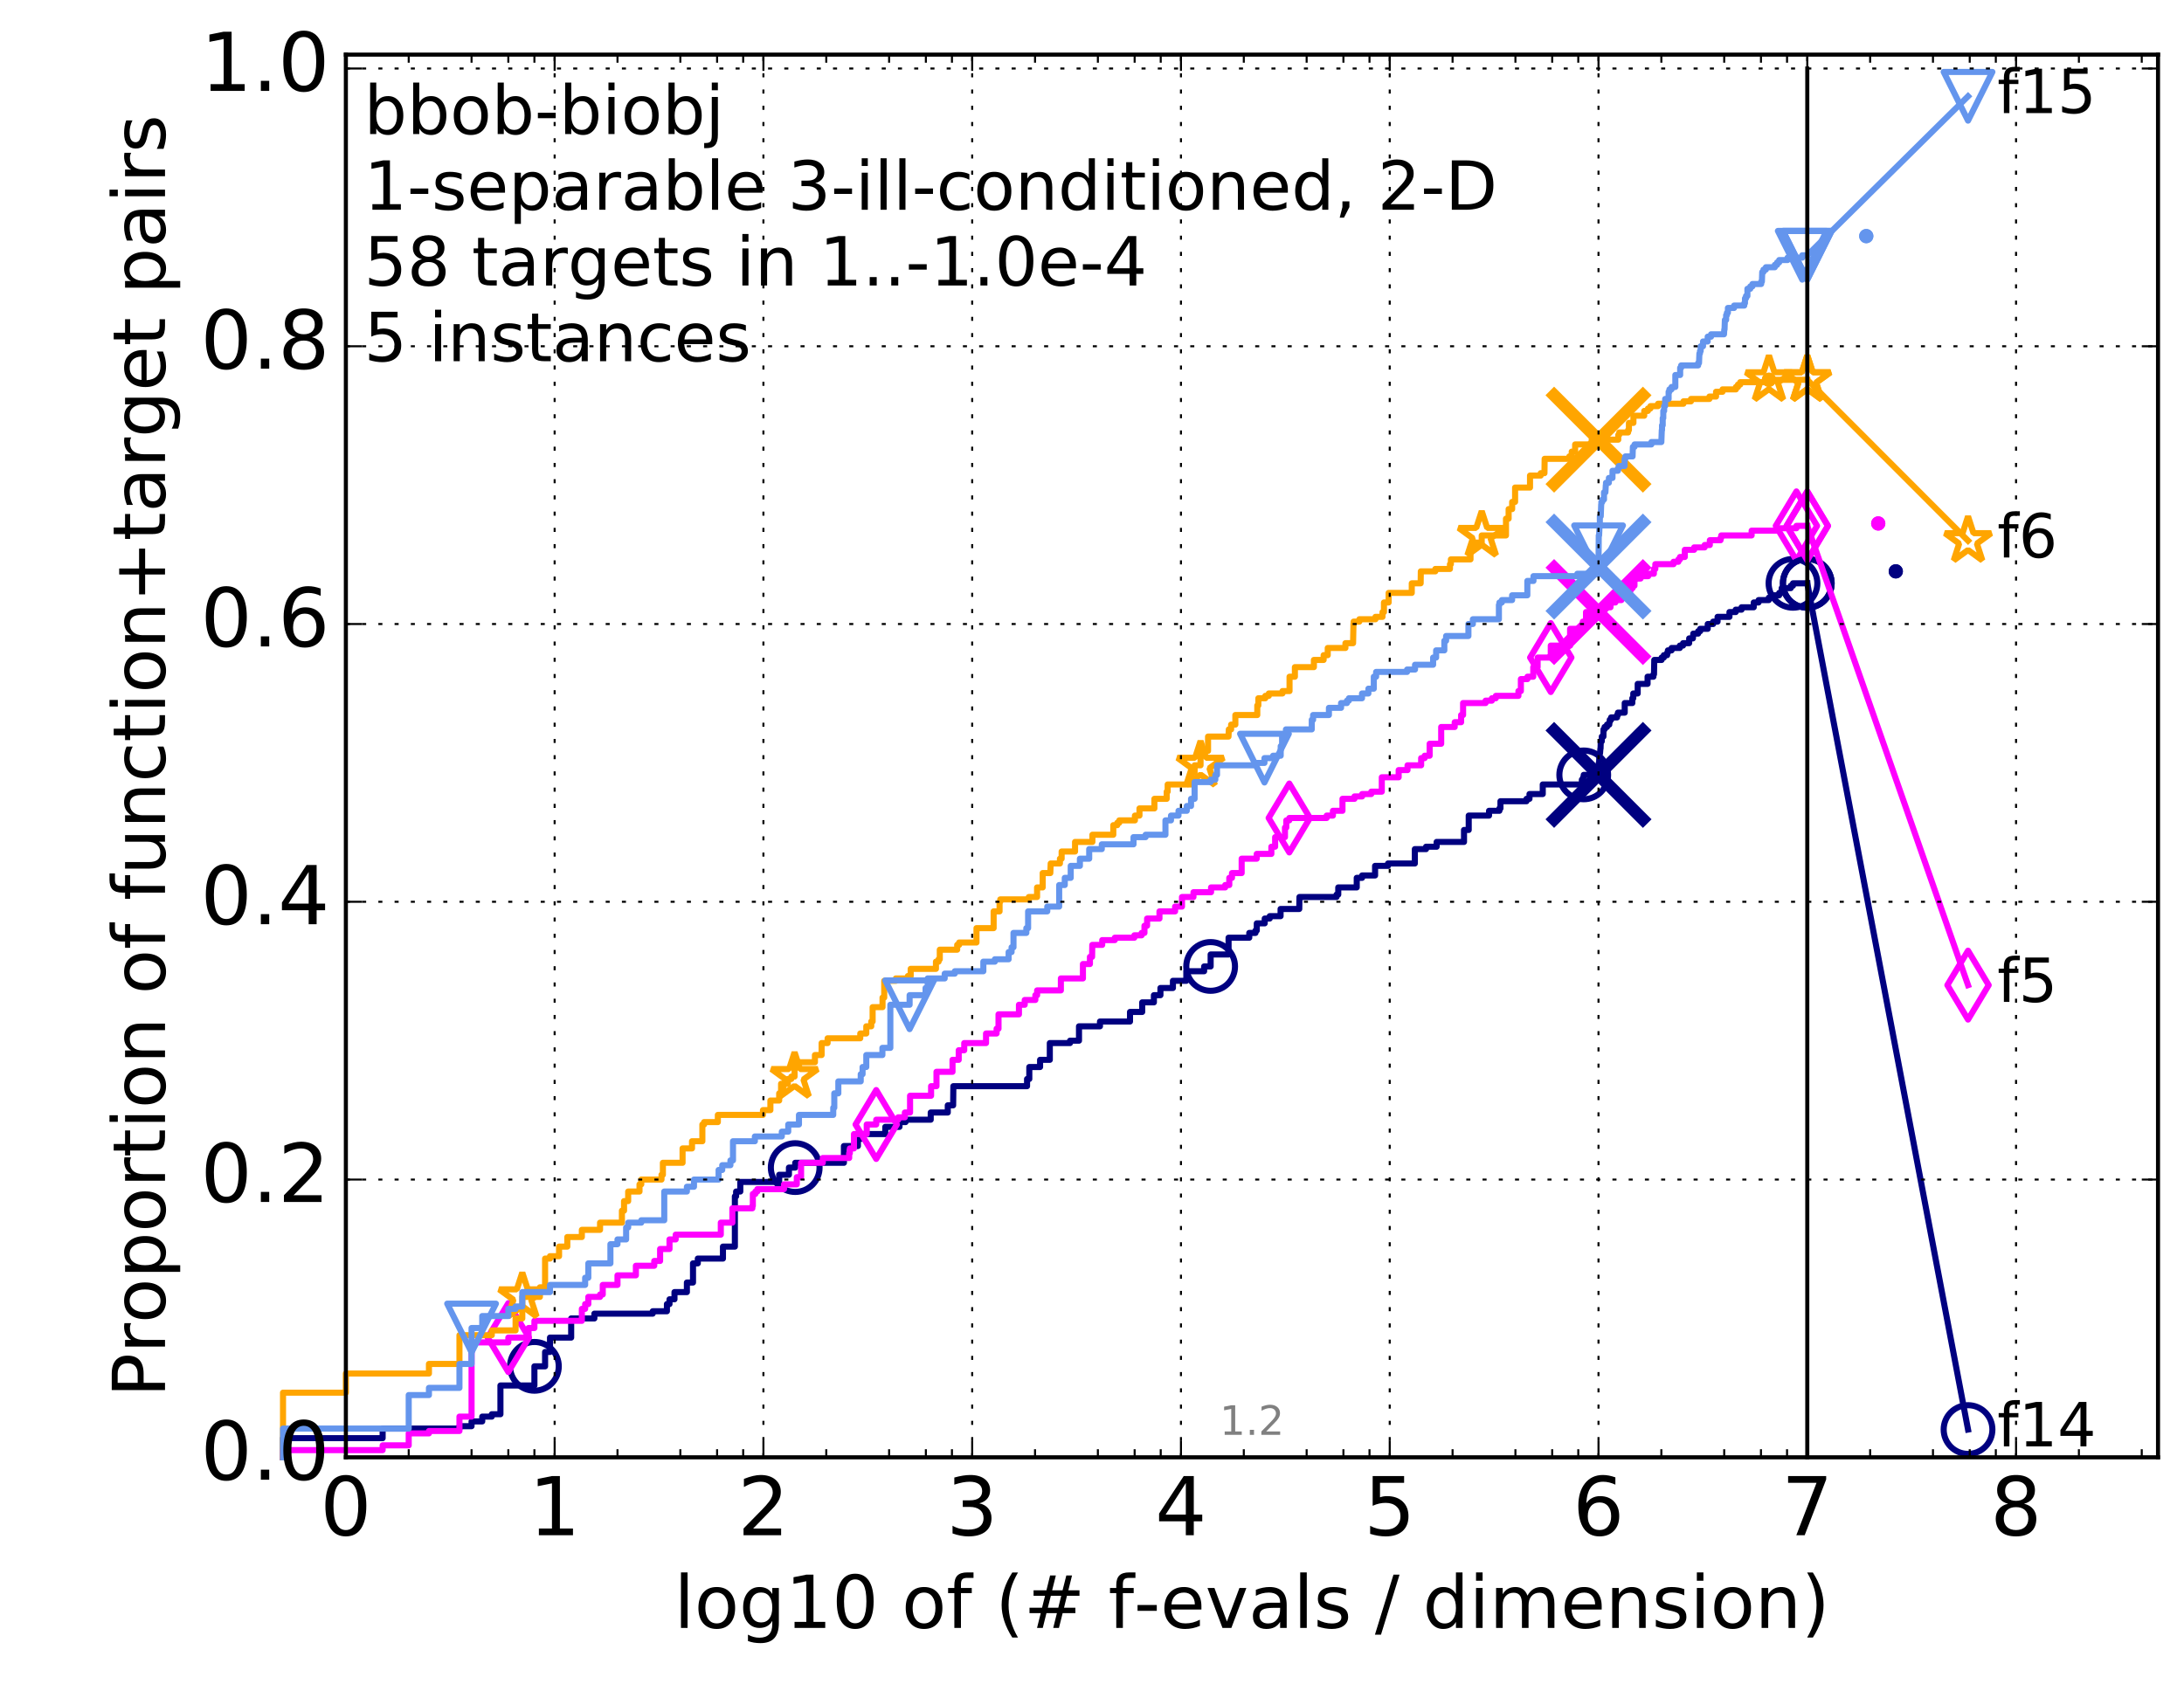 <?xml version="1.0" encoding="utf-8" standalone="no"?>
<!DOCTYPE svg PUBLIC "-//W3C//DTD SVG 1.1//EN"
  "http://www.w3.org/Graphics/SVG/1.1/DTD/svg11.dtd">
<!-- Created with matplotlib (http://matplotlib.org/) -->
<svg height="415pt" version="1.1" viewBox="0 0 538 415" width="538pt" xmlns="http://www.w3.org/2000/svg" xmlns:xlink="http://www.w3.org/1999/xlink">
 <defs>
  <style type="text/css">
*{stroke-linecap:butt;stroke-linejoin:round;stroke-miterlimit:100000;}
  </style>
 </defs>
 <g id="figure_1">
  <g id="patch_1">
   <path d="M 0 415.456 
L 538.8 415.456 
L 538.8 0 
L 0 0 
z
" style="fill:#ffffff;"/>
  </g>
  <g id="axes_1">
   <g id="patch_2">
    <path d="M 85.2 359.056 
L 531.6 359.056 
L 531.6 13.456 
L 85.2 13.456 
z
" style="fill:#ffffff;"/>
   </g>
   <g id="line2d_1">
    <defs>
     <path d="M 0 1.5 
C 0.398 1.5 0.779 1.342 1.061 1.061 
C 1.342 0.779 1.5 0.398 1.5 0 
C 1.5 -0.398 1.342 -0.779 1.061 -1.061 
C 0.779 -1.342 0.398 -1.5 0 -1.5 
C -0.398 -1.5 -0.779 -1.342 -1.061 -1.061 
C -1.342 -0.779 -1.5 -0.398 -1.5 0 
C -1.5 0.398 -1.342 0.779 -1.061 1.061 
C -0.779 1.342 -0.398 1.5 0 1.5 
z
" id="m28d1b36c7a" style="stroke:#000080;stroke-width:0.5;"/>
    </defs>
    <g>
     <use style="fill:#000080;stroke:#000080;stroke-width:0.5;" x="467.001" xlink:href="#m28d1b36c7a" y="140.77"/>
     <use style="fill:#000080;stroke:#000080;stroke-width:0.5;" x="467.001" xlink:href="#m28d1b36c7a" y="140.77"/>
    </g>
   </g>
   <g id="line2d_2">
    <path d="M 69.718 359.056 
L 69.718 354.337 
L 94.256 354.337 
L 94.256 351.977 
L 113.181 351.977 
L 113.181 351.387 
L 116.163 351.387 
L 116.163 350.207 
L 118.794 350.207 
L 118.794 349.027 
L 121.147 349.027 
L 121.147 348.437 
L 123.276 348.437 
L 123.276 341.357 
L 131.645 341.357 
L 131.645 336.638 
L 134.275 336.638 
L 134.275 333.098 
L 135.483 333.098 
L 135.483 329.558 
L 140.701 329.558 
L 140.701 324.839 
L 146.417 324.839 
L 146.417 323.659 
L 160.791 323.659 
L 160.791 323.069 
L 164.288 323.069 
L 164.288 321.299 
L 164.926 321.299 
L 164.926 320.119 
L 166.15 320.119 
L 166.15 318.349 
L 169.207 318.349 
L 169.207 315.989 
L 170.713 315.989 
L 170.713 311.269 
L 171.895 311.269 
L 171.895 310.089 
L 178.089 310.089 
L 178.089 307.14 
L 181.028 307.14 
L 181.028 294.75 
L 181.332 294.75 
L 181.332 293.571 
L 182.364 293.571 
L 182.364 291.211 
L 191.942 291.211 
L 191.942 289.441 
L 194.343 289.441 
L 194.343 287.671 
L 195.889 287.671 
L 195.889 286.491 
L 207.888 286.491 
L 207.888 282.361 
L 211.331 282.361 
L 211.331 280.591 
L 212.144 280.591 
L 212.144 279.411 
L 218.079 279.411 
L 218.079 277.642 
L 221.576 277.642 
L 221.576 276.462 
L 223.069 276.462 
L 223.069 275.872 
L 229.272 275.872 
L 229.272 274.102 
L 233.473 274.102 
L 233.473 272.332 
L 234.793 272.332 
L 234.848 267.612 
L 253.001 267.612 
L 253.001 265.842 
L 253.556 265.842 
L 253.556 262.892 
L 256.211 262.892 
L 256.211 261.123 
L 258.607 261.123 
L 258.607 256.993 
L 263.591 256.993 
L 263.591 256.403 
L 265.797 256.403 
L 265.797 252.863 
L 270.965 252.863 
L 270.965 251.683 
L 278.363 251.683 
L 278.363 249.323 
L 281.37 249.323 
L 281.37 246.963 
L 284.248 246.963 
L 284.248 245.194 
L 285.858 245.194 
L 285.858 243.424 
L 288.935 243.424 
L 288.935 241.654 
L 292.236 241.654 
L 292.236 239.294 
L 296.623 239.294 
L 296.623 238.114 
L 298.226 238.114 
L 298.226 235.164 
L 302.643 235.164 
L 302.643 231.034 
L 307.739 231.034 
L 307.739 229.855 
L 309.272 229.855 
L 309.272 229.265 
L 309.594 229.265 
L 309.594 227.495 
L 311.548 227.495 
L 311.548 226.315 
L 312.782 226.315 
L 312.782 225.725 
L 315.453 225.725 
L 315.453 223.955 
L 320.057 223.955 
L 320.104 221.005 
L 329.234 221.005 
L 329.234 220.415 
L 329.662 220.415 
L 329.662 218.645 
L 334.214 218.645 
L 334.214 216.285 
L 335.538 216.285 
L 335.538 215.695 
L 338.734 215.695 
L 338.734 213.336 
L 341.918 213.336 
L 341.918 212.746 
L 348.529 212.746 
L 348.529 209.206 
L 351.288 209.206 
L 351.288 208.616 
L 353.9 208.616 
L 353.9 207.436 
L 360.64 207.436 
L 360.64 204.486 
L 361.8 204.486 
L 361.8 200.946 
L 366.804 200.946 
L 366.804 199.766 
L 369.357 199.766 
L 369.357 199.177 
L 369.619 199.177 
L 369.619 197.407 
L 376.035 197.407 
L 376.035 196.817 
L 376.771 196.817 
L 376.771 195.637 
L 380.038 195.637 
L 380.038 193.277 
L 389.672 193.277 
L 389.672 192.097 
L 389.986 192.097 
L 389.986 191.507 
L 390.131 191.507 
L 390.131 190.917 
L 393.786 190.917 
L 393.837 187.967 
L 393.917 187.967 
L 394.007 185.607 
L 394.146 185.607 
L 394.241 184.427 
L 394.274 184.427 
L 394.327 182.658 
L 394.58 182.658 
L 394.582 181.478 
L 394.98 181.478 
L 395.003 179.708 
L 395.272 179.708 
L 395.272 179.118 
L 395.862 179.118 
L 395.862 178.528 
L 396.426 178.528 
L 396.426 177.938 
L 396.539 177.938 
L 396.539 177.348 
L 396.879 177.348 
L 396.879 176.758 
L 398.338 176.758 
L 398.338 176.168 
L 398.557 176.168 
L 398.557 175.578 
L 400.228 175.578 
L 400.228 173.218 
L 402.101 173.218 
L 402.101 172.038 
L 402.333 172.038 
L 402.333 170.858 
L 403.426 170.858 
L 403.426 168.498 
L 405.86 168.498 
L 405.86 166.729 
L 407.297 166.729 
L 407.297 166.139 
L 407.44 166.139 
L 407.507 162.599 
L 409.317 162.599 
L 409.317 162.009 
L 409.865 162.009 
L 409.865 161.419 
L 410.68 161.419 
L 410.68 160.829 
L 410.861 160.829 
L 410.861 160.239 
L 411.774 160.239 
L 411.774 159.649 
L 413.804 159.649 
L 413.804 159.059 
L 414.598 159.059 
L 414.598 158.469 
L 416.105 158.469 
L 416.105 157.289 
L 417.025 157.289 
L 417.117 156.109 
L 418.315 156.109 
L 418.315 155.519 
L 418.821 155.519 
L 418.821 154.929 
L 420.675 154.929 
L 420.675 153.749 
L 422.01 153.749 
L 422.01 153.159 
L 423.102 153.159 
L 423.102 151.98 
L 426.03 151.98 
L 426.03 150.8 
L 427.566 150.8 
L 427.566 150.21 
L 429.011 150.21 
L 429.011 149.62 
L 432.012 149.62 
L 432.012 148.44 
L 433.203 148.44 
L 433.203 147.85 
L 435.718 147.85 
L 435.718 147.26 
L 436.731 147.26 
L 436.731 146.67 
L 438.278 146.67 
L 438.278 146.08 
L 438.895 146.08 
L 438.895 144.9 
L 441.133 144.9 
L 441.133 144.31 
L 441.677 144.31 
L 441.677 143.72 
L 445.2 143.72 
L 445.2 143.72 
" style="fill:none;stroke:#000080;stroke-linecap:square;stroke-width:1.5;"/>
   </g>
   <g id="line2d_3">
    <defs>
     <path d="M 0 6 
C 1.591 6 3.117 5.368 4.243 4.243 
C 5.368 3.117 6 1.591 6 0 
C 6 -1.591 5.368 -3.117 4.243 -4.243 
C 3.117 -5.368 1.591 -6 0 -6 
C -1.591 -6 -3.117 -5.368 -4.243 -4.243 
C -5.368 -3.117 -6 -1.591 -6 0 
C -6 1.591 -5.368 3.117 -4.243 4.243 
C -3.117 5.368 -1.591 6 0 6 
z
" id="m24771b99f7" style="stroke:#000080;stroke-width:1.5;"/>
    </defs>
    <g>
     <use style="fill:none;stroke:#000080;stroke-width:1.5;" x="131.645" xlink:href="#m24771b99f7" y="336.638"/>
     <use style="fill:none;stroke:#000080;stroke-width:1.5;" x="195.889" xlink:href="#m24771b99f7" y="287.671"/>
     <use style="fill:none;stroke:#000080;stroke-width:1.5;" x="298.226" xlink:href="#m24771b99f7" y="238.114"/>
     <use style="fill:none;stroke:#000080;stroke-width:1.5;" x="390.131" xlink:href="#m24771b99f7" y="190.917"/>
     <use style="fill:none;stroke:#000080;stroke-width:1.5;" x="441.677" xlink:href="#m24771b99f7" y="143.72"/>
     <use style="fill:none;stroke:#000080;stroke-width:1.5;" x="445.2" xlink:href="#m24771b99f7" y="143.72"/>
    </g>
   </g>
   <g id="line2d_4"/>
   <g id="line2d_5">
    <path clip-path="url(#pf00d2f3f4e)" d="M 393.771 190.917 
" style="fill:none;stroke:#000080;stroke-linecap:square;"/>
    <defs>
     <path d="M -12 12 
L 12 -12 
M -12 -12 
L 12 12 
" id="m4dce7ea2ab" style="stroke:#000080;stroke-width:3.0;"/>
    </defs>
    <g clip-path="url(#pf00d2f3f4e)">
     <use style="fill:#000080;stroke:#000080;stroke-width:3.0;" x="393.771" xlink:href="#m4dce7ea2ab" y="190.917"/>
    </g>
   </g>
   <g id="line2d_6">
    <defs>
     <path d="M 0 1.5 
C 0.398 1.5 0.779 1.342 1.061 1.061 
C 1.342 0.779 1.5 0.398 1.5 0 
C 1.5 -0.398 1.342 -0.779 1.061 -1.061 
C 0.779 -1.342 0.398 -1.5 0 -1.5 
C -0.398 -1.5 -0.779 -1.342 -1.061 -1.061 
C -1.342 -0.779 -1.5 -0.398 -1.5 0 
C -1.5 0.398 -1.342 0.779 -1.061 1.061 
C -0.779 1.342 -0.398 1.5 0 1.5 
z
" id="m4322d8256a" style="stroke:#ff00ff;stroke-width:0.5;"/>
    </defs>
    <g>
     <use style="fill:#ff00ff;stroke:#ff00ff;stroke-width:0.5;" x="462.679" xlink:href="#m4322d8256a" y="128.971"/>
     <use style="fill:#ff00ff;stroke:#ff00ff;stroke-width:0.5;" x="462.679" xlink:href="#m4322d8256a" y="128.971"/>
    </g>
   </g>
   <g id="line2d_7">
    <path d="M 69.718 359.056 
L 69.718 357.286 
L 94.256 357.286 
L 94.256 356.107 
L 100.682 356.107 
L 100.682 353.157 
L 105.665 353.157 
L 105.665 352.567 
L 113.181 352.567 
L 113.181 349.027 
L 116.163 349.027 
L 116.163 330.738 
L 125.219 330.738 
L 125.219 329.558 
L 130.203 329.558 
L 130.203 327.198 
L 131.645 327.198 
L 131.645 325.428 
L 143.331 325.428 
L 143.331 322.479 
L 144.144 322.479 
L 144.144 321.299 
L 144.927 321.299 
L 144.927 319.529 
L 147.813 319.529 
L 147.813 318.939 
L 148.48 318.939 
L 148.48 316.579 
L 152.11 316.579 
L 152.11 314.219 
L 156.643 314.219 
L 156.643 311.859 
L 161.166 311.859 
L 161.166 310.679 
L 162.608 310.679 
L 162.608 307.73 
L 164.926 307.73 
L 164.926 305.37 
L 166.446 305.37 
L 166.446 304.19 
L 177.56 304.19 
L 177.56 301.24 
L 180.408 301.24 
L 180.408 297.7 
L 185.329 297.7 
L 185.329 297.11 
L 185.454 297.11 
L 185.454 294.16 
L 186.073 294.16 
L 186.073 293.571 
L 186.556 293.571 
L 186.556 292.981 
L 193.13 292.981 
L 193.13 291.801 
L 196.279 291.801 
L 196.279 290.031 
L 197.336 290.031 
L 197.336 286.491 
L 202.685 286.491 
L 202.685 285.311 
L 209.183 285.311 
L 209.183 284.131 
L 209.356 284.131 
L 209.356 282.951 
L 210.365 282.951 
L 210.365 279.411 
L 213.507 279.411 
L 213.507 277.052 
L 215.846 277.052 
L 215.846 275.872 
L 221.276 275.872 
L 221.276 275.282 
L 222.905 275.282 
L 222.905 274.102 
L 224.182 274.102 
L 224.182 269.972 
L 229.36 269.972 
L 229.36 267.612 
L 230.69 267.612 
L 230.69 264.072 
L 234.641 264.072 
L 234.641 261.123 
L 236.169 261.123 
L 236.169 258.763 
L 237.526 258.763 
L 237.526 256.993 
L 242.897 256.993 
L 242.897 254.633 
L 245.5 254.633 
L 245.5 253.453 
L 245.972 253.453 
L 245.972 249.913 
L 251.006 249.913 
L 251.006 247.553 
L 252.427 247.553 
L 252.427 246.374 
L 255.045 246.374 
L 255.045 245.194 
L 255.481 245.194 
L 255.481 244.014 
L 261.333 244.014 
L 261.333 241.064 
L 266.766 241.064 
L 266.766 237.524 
L 268.489 237.524 
L 268.489 235.754 
L 269.022 235.754 
L 269.07 232.804 
L 271.517 232.804 
L 271.517 231.624 
L 274.616 231.624 
L 274.616 231.034 
L 279.434 231.034 
L 279.434 230.445 
L 281.22 230.445 
L 281.22 229.855 
L 281.923 229.855 
L 281.923 228.085 
L 282.571 228.085 
L 282.571 226.315 
L 285.618 226.315 
L 285.618 224.545 
L 289.466 224.545 
L 289.466 223.365 
L 291.166 223.365 
L 291.166 221.005 
L 293.995 221.005 
L 293.995 219.825 
L 298.328 219.825 
L 298.328 218.645 
L 301.812 218.645 
L 301.812 218.055 
L 302.818 218.055 
L 302.818 216.285 
L 303.487 216.285 
L 303.487 215.106 
L 305.868 215.106 
L 305.868 211.566 
L 309.58 211.566 
L 309.58 210.386 
L 313.184 210.386 
L 313.184 208.616 
L 314.111 208.616 
L 314.111 206.256 
L 316.532 206.256 
L 316.532 203.896 
L 316.865 203.896 
L 316.865 202.126 
L 317.602 202.126 
L 317.602 201.536 
L 326.807 201.536 
L 326.807 200.946 
L 328.346 200.946 
L 328.346 199.766 
L 330.701 199.766 
L 330.701 196.817 
L 333.659 196.817 
L 333.659 196.227 
L 335.546 196.227 
L 335.546 195.637 
L 337.796 195.637 
L 337.796 195.047 
L 340.386 195.047 
L 340.386 191.507 
L 344.541 191.507 
L 344.541 189.737 
L 346.727 189.737 
L 346.727 188.557 
L 350.08 188.557 
L 350.08 186.787 
L 350.948 186.787 
L 350.948 186.197 
L 352.174 186.197 
L 352.174 183.248 
L 355.019 183.248 
L 355.019 179.118 
L 358.346 179.118 
L 358.346 177.938 
L 359.928 177.938 
L 359.928 176.168 
L 360.412 176.168 
L 360.412 173.218 
L 365.955 173.218 
L 365.955 172.628 
L 367.504 172.628 
L 367.504 172.038 
L 368.476 172.038 
L 368.476 171.448 
L 374.043 171.448 
L 374.043 170.268 
L 374.648 170.268 
L 374.648 167.319 
L 376.266 167.319 
L 376.266 166.729 
L 377.7 166.729 
L 377.7 164.369 
L 378.772 164.369 
L 378.772 162.009 
L 382.011 162.009 
L 382.011 159.059 
L 386.773 159.059 
L 386.773 154.929 
L 389.917 154.929 
L 389.917 153.159 
L 390.695 153.159 
L 390.695 150.8 
L 394.281 150.8 
L 394.281 150.21 
L 394.803 150.21 
L 394.803 149.62 
L 396.725 149.62 
L 396.76 148.44 
L 397.931 148.44 
L 397.931 147.85 
L 399.421 147.85 
L 399.421 147.26 
L 401.5 147.26 
L 401.5 145.49 
L 401.678 145.49 
L 401.678 144.9 
L 402.173 144.9 
L 402.173 144.31 
L 402.633 144.31 
L 402.633 142.54 
L 404.138 142.54 
L 404.138 141.95 
L 406.027 141.95 
L 406.027 141.36 
L 407.409 141.36 
L 407.409 140.18 
L 407.767 140.18 
L 407.767 139 
L 412.256 139 
L 412.256 138.41 
L 413.45 138.41 
L 413.45 137.82 
L 413.846 137.82 
L 413.846 137.23 
L 415.032 137.23 
L 415.032 135.461 
L 417.33 135.461 
L 417.33 134.871 
L 419.921 134.871 
L 419.921 134.281 
L 421.193 134.281 
L 421.193 133.101 
L 423.831 133.101 
L 423.831 132.511 
L 424.004 132.511 
L 424.004 131.921 
L 431.493 131.921 
L 431.493 130.741 
L 438.134 130.741 
L 438.134 130.151 
L 442.525 130.151 
L 442.525 129.561 
L 445.2 129.561 
L 445.2 129.561 
" style="fill:none;stroke:#ff00ff;stroke-linecap:square;stroke-width:1.5;"/>
   </g>
   <g id="line2d_8">
    <defs>
     <path d="M -0 8.485 
L 5.091 0 
L 0 -8.485 
L -5.091 -0 
z
" id="m05c8cf7162" style="stroke:#ff00ff;stroke-linejoin:miter;stroke-width:1.5;"/>
    </defs>
    <g>
     <use style="fill:none;stroke:#ff00ff;stroke-linejoin:miter;stroke-width:1.5;" x="125.219" xlink:href="#m05c8cf7162" y="329.558"/>
     <use style="fill:none;stroke:#ff00ff;stroke-linejoin:miter;stroke-width:1.5;" x="215.846" xlink:href="#m05c8cf7162" y="277.052"/>
     <use style="fill:none;stroke:#ff00ff;stroke-linejoin:miter;stroke-width:1.5;" x="317.602" xlink:href="#m05c8cf7162" y="201.536"/>
     <use style="fill:none;stroke:#ff00ff;stroke-linejoin:miter;stroke-width:1.5;" x="382.011" xlink:href="#m05c8cf7162" y="162.009"/>
     <use style="fill:none;stroke:#ff00ff;stroke-linejoin:miter;stroke-width:1.5;" x="442.525" xlink:href="#m05c8cf7162" y="129.561"/>
     <use style="fill:none;stroke:#ff00ff;stroke-linejoin:miter;stroke-width:1.5;" x="445.2" xlink:href="#m05c8cf7162" y="129.561"/>
    </g>
   </g>
   <g id="line2d_9"/>
   <g id="line2d_10">
    <path clip-path="url(#pf00d2f3f4e)" d="M 393.771 150.8 
" style="fill:none;stroke:#ff00ff;stroke-linecap:square;"/>
    <defs>
     <path d="M -12 12 
L 12 -12 
M -12 -12 
L 12 12 
" id="m24731d7eee" style="stroke:#ff00ff;stroke-width:3.0;"/>
    </defs>
    <g clip-path="url(#pf00d2f3f4e)">
     <use style="fill:#ff00ff;stroke:#ff00ff;stroke-width:3.0;" x="393.771" xlink:href="#m24731d7eee" y="150.8"/>
    </g>
   </g>
   <g id="line2d_11">
    <defs>
     <path d="M 0 1.5 
C 0.398 1.5 0.779 1.342 1.061 1.061 
C 1.342 0.779 1.5 0.398 1.5 0 
C 1.5 -0.398 1.342 -0.779 1.061 -1.061 
C 0.779 -1.342 0.398 -1.5 0 -1.5 
C -0.398 -1.5 -0.779 -1.342 -1.061 -1.061 
C -1.342 -0.779 -1.5 -0.398 -1.5 0 
C -1.5 0.398 -1.342 0.779 -1.061 1.061 
C -0.779 1.342 -0.398 1.5 0 1.5 
z
" id="mfde12194d5" style="stroke:#ffa500;stroke-width:0.5;"/>
    </defs>
    <g>
     <use style="fill:#ffa500;stroke:#ffa500;stroke-width:0.5;" x="435.757" xlink:href="#mfde12194d5" y="93.573"/>
     <use style="fill:#ffa500;stroke:#ffa500;stroke-width:0.5;" x="435.757" xlink:href="#mfde12194d5" y="93.573"/>
    </g>
   </g>
   <g id="line2d_12">
    <path d="M 69.718 359.056 
L 69.718 343.127 
L 85.2 343.127 
L 85.2 338.408 
L 105.665 338.408 
L 105.665 336.048 
L 113.181 336.048 
L 113.181 328.968 
L 121.147 328.968 
L 121.147 327.788 
L 127.007 327.788 
L 127.007 324.839 
L 128.662 324.839 
L 128.662 319.529 
L 132.999 319.529 
L 132.999 317.169 
L 134.275 317.169 
L 134.275 310.089 
L 135.483 310.089 
L 135.483 309.499 
L 137.718 309.499 
L 137.718 307.14 
L 139.75 307.14 
L 139.75 304.78 
L 143.331 304.78 
L 143.331 303.01 
L 147.813 303.01 
L 147.813 301.24 
L 153.2 301.24 
L 153.2 298.29 
L 153.725 298.29 
L 153.725 295.93 
L 154.741 295.93 
L 154.741 293.571 
L 157.536 293.571 
L 157.536 291.801 
L 157.97 291.801 
L 157.97 290.621 
L 162.954 290.621 
L 162.954 289.441 
L 163.295 289.441 
L 163.295 286.491 
L 168.143 286.491 
L 168.143 282.951 
L 170.469 282.951 
L 170.469 281.181 
L 173.018 281.181 
L 173.018 277.052 
L 173.452 277.052 
L 173.452 276.462 
L 176.833 276.462 
L 176.833 274.692 
L 187.945 274.692 
L 187.945 273.512 
L 189.776 273.512 
L 189.776 271.152 
L 191.942 271.152 
L 191.942 269.382 
L 192.407 269.382 
L 192.407 267.022 
L 194.088 267.022 
L 194.088 265.842 
L 194.925 265.842 
L 194.925 265.252 
L 195.731 265.252 
L 195.731 261.713 
L 200.747 261.713 
L 200.747 259.943 
L 202.393 259.943 
L 202.393 256.993 
L 203.871 256.993 
L 203.871 255.813 
L 211.914 255.813 
L 211.914 254.633 
L 213.399 254.633 
L 213.399 252.863 
L 214.622 252.863 
L 214.622 251.683 
L 214.959 251.683 
L 214.959 248.143 
L 217.399 248.143 
L 217.399 245.784 
L 217.816 245.784 
L 217.816 241.654 
L 220.687 241.654 
L 220.687 241.064 
L 223.644 241.064 
L 223.644 240.474 
L 224.337 240.474 
L 224.337 238.704 
L 230.558 238.704 
L 230.558 236.934 
L 231.214 236.934 
L 231.214 236.344 
L 231.503 236.344 
L 231.503 233.984 
L 235.79 233.984 
L 235.79 232.804 
L 236.272 232.804 
L 236.272 232.214 
L 240.544 232.214 
L 240.544 228.675 
L 244.771 228.675 
L 244.771 224.545 
L 246.23 224.545 
L 246.23 222.185 
L 246.403 222.185 
L 246.403 221.595 
L 253.436 221.595 
L 253.436 221.005 
L 255.47 221.005 
L 255.47 218.645 
L 256.851 218.645 
L 256.851 215.106 
L 258.73 215.106 
L 258.824 212.746 
L 261.1 212.746 
L 261.1 211.566 
L 261.521 211.566 
L 261.521 209.796 
L 264.824 209.796 
L 264.824 207.436 
L 269.099 207.436 
L 269.099 205.666 
L 274.247 205.666 
L 274.247 203.306 
L 275.226 203.306 
L 275.226 202.716 
L 275.719 202.716 
L 275.719 202.126 
L 279.572 202.126 
L 279.572 200.946 
L 280.695 200.946 
L 280.695 199.177 
L 284.371 199.177 
L 284.371 196.817 
L 287.398 196.817 
L 287.398 195.047 
L 287.64 195.047 
L 287.64 193.277 
L 293.506 193.277 
L 293.506 190.327 
L 294.279 190.327 
L 294.279 188.557 
L 295.74 188.557 
L 295.74 185.017 
L 297.587 185.017 
L 297.587 181.478 
L 302.626 181.478 
L 302.705 179.708 
L 303.271 179.708 
L 303.271 178.528 
L 304.312 178.528 
L 304.312 176.168 
L 309.716 176.168 
L 309.716 173.808 
L 309.979 173.808 
L 309.979 172.038 
L 311.691 172.038 
L 311.691 171.448 
L 312.554 171.448 
L 312.554 170.858 
L 315.927 170.858 
L 315.927 170.268 
L 317.66 170.268 
L 317.66 166.729 
L 318.98 166.729 
L 318.98 164.369 
L 323.662 164.369 
L 323.662 162.599 
L 326.06 162.599 
L 326.06 161.419 
L 327.071 161.419 
L 327.071 159.649 
L 331.427 159.649 
L 331.427 158.469 
L 333.313 158.469 
L 333.408 153.749 
L 333.442 153.749 
L 333.442 153.159 
L 334.86 153.159 
L 334.86 152.569 
L 338.83 152.569 
L 338.83 151.98 
L 340.565 151.98 
L 340.565 150.8 
L 340.92 150.8 
L 340.92 148.44 
L 342.075 148.44 
L 342.075 146.08 
L 347.77 146.08 
L 347.77 143.72 
L 349.96 143.72 
L 350.001 140.77 
L 353.573 140.77 
L 353.573 140.18 
L 357.177 140.18 
L 357.177 139 
L 357.404 139 
L 357.404 137.82 
L 362.24 137.82 
L 362.24 134.871 
L 363.41 134.871 
L 363.41 133.691 
L 365.003 133.691 
L 365.003 131.921 
L 370.981 131.921 
L 370.981 127.791 
L 371.631 127.791 
L 371.631 125.431 
L 372.5 125.431 
L 372.5 123.661 
L 373.224 123.661 
L 373.224 120.122 
L 376.899 120.122 
L 376.899 117.172 
L 379.532 117.172 
L 379.532 116.582 
L 380.458 116.582 
L 380.503 113.042 
L 386.58 113.042 
L 386.58 112.452 
L 387.173 112.452 
L 387.173 111.272 
L 388.016 111.272 
L 388.016 109.502 
L 392.097 109.502 
L 392.097 108.322 
L 398.643 108.322 
L 398.643 107.142 
L 398.877 107.142 
L 398.877 106.552 
L 401.059 106.552 
L 401.059 105.962 
L 401.263 105.962 
L 401.263 104.193 
L 402.373 104.193 
L 402.373 102.423 
L 405.037 102.423 
L 405.037 101.243 
L 405.946 101.243 
L 405.946 100.653 
L 406.56 100.653 
L 406.56 100.063 
L 408.431 100.063 
L 408.431 99.473 
L 414.697 99.473 
L 414.697 98.883 
L 416.55 98.883 
L 416.55 98.293 
L 421.095 98.293 
L 421.095 97.703 
L 422.726 97.703 
L 422.726 96.523 
L 424.328 96.523 
L 424.328 95.933 
L 427.622 95.933 
L 427.622 95.343 
L 428.126 95.343 
L 428.126 94.753 
L 428.68 94.753 
L 428.68 94.163 
L 435.757 94.163 
L 435.757 93.573 
L 445.2 93.573 
L 445.2 93.573 
" style="fill:none;stroke:#ffa500;stroke-linecap:square;stroke-width:1.5;"/>
   </g>
   <g id="line2d_13">
    <defs>
     <path d="M 0 -6 
L -1.347 -1.854 
L -5.706 -1.854 
L -2.18 0.708 
L -3.527 4.854 
L -0 2.292 
L 3.527 4.854 
L 2.18 0.708 
L 5.706 -1.854 
L 1.347 -1.854 
z
" id="m6908246c08" style="stroke:#ffa500;stroke-linejoin:bevel;stroke-width:1.5;"/>
    </defs>
    <g>
     <use style="fill:none;stroke:#ffa500;stroke-linejoin:bevel;stroke-width:1.5;" x="128.662" xlink:href="#m6908246c08" y="319.529"/>
     <use style="fill:none;stroke:#ffa500;stroke-linejoin:bevel;stroke-width:1.5;" x="195.731" xlink:href="#m6908246c08" y="265.252"/>
     <use style="fill:none;stroke:#ffa500;stroke-linejoin:bevel;stroke-width:1.5;" x="295.74" xlink:href="#m6908246c08" y="188.557"/>
     <use style="fill:none;stroke:#ffa500;stroke-linejoin:bevel;stroke-width:1.5;" x="365.003" xlink:href="#m6908246c08" y="131.921"/>
     <use style="fill:none;stroke:#ffa500;stroke-linejoin:bevel;stroke-width:1.5;" x="435.757" xlink:href="#m6908246c08" y="93.573"/>
     <use style="fill:none;stroke:#ffa500;stroke-linejoin:bevel;stroke-width:1.5;" x="445.2" xlink:href="#m6908246c08" y="93.573"/>
    </g>
   </g>
   <g id="line2d_14"/>
   <g id="line2d_15">
    <path clip-path="url(#pf00d2f3f4e)" d="M 393.771 108.322 
" style="fill:none;stroke:#ffa500;stroke-linecap:square;"/>
    <defs>
     <path d="M -12 12 
L 12 -12 
M -12 -12 
L 12 12 
" id="m4af66c9601" style="stroke:#ffa500;stroke-width:3.0;"/>
    </defs>
    <g clip-path="url(#pf00d2f3f4e)">
     <use style="fill:#ffa500;stroke:#ffa500;stroke-width:3.0;" x="393.771" xlink:href="#m4af66c9601" y="108.322"/>
    </g>
   </g>
   <g id="line2d_16">
    <defs>
     <path d="M 0 1.5 
C 0.398 1.5 0.779 1.342 1.061 1.061 
C 1.342 0.779 1.5 0.398 1.5 0 
C 1.5 -0.398 1.342 -0.779 1.061 -1.061 
C 0.779 -1.342 0.398 -1.5 0 -1.5 
C -0.398 -1.5 -0.779 -1.342 -1.061 -1.061 
C -1.342 -0.779 -1.5 -0.398 -1.5 0 
C -1.5 0.398 -1.342 0.779 -1.061 1.061 
C -0.779 1.342 -0.398 1.5 0 1.5 
z
" id="mccceabce0b" style="stroke:#6495ed;stroke-width:0.5;"/>
    </defs>
    <g>
     <use style="fill:#6495ed;stroke:#6495ed;stroke-width:0.5;" x="459.731" xlink:href="#mccceabce0b" y="58.175"/>
     <use style="fill:#6495ed;stroke:#6495ed;stroke-width:0.5;" x="459.731" xlink:href="#mccceabce0b" y="58.175"/>
    </g>
   </g>
   <g id="line2d_17">
    <path d="M 69.718 359.056 
L 69.718 351.977 
L 100.682 351.977 
L 100.682 343.717 
L 105.665 343.717 
L 105.665 341.947 
L 113.181 341.947 
L 113.181 336.048 
L 116.163 336.048 
L 116.163 327.198 
L 118.794 327.198 
L 118.794 324.249 
L 125.219 324.249 
L 125.219 322.479 
L 127.007 322.479 
L 127.007 321.889 
L 128.662 321.889 
L 128.662 318.349 
L 135.483 318.349 
L 135.483 316.579 
L 144.144 316.579 
L 144.144 314.809 
L 144.927 314.809 
L 144.927 311.269 
L 150.369 311.269 
L 150.369 306.55 
L 152.11 306.55 
L 152.11 305.37 
L 154.239 305.37 
L 154.239 302.42 
L 154.741 302.42 
L 154.741 301.24 
L 157.97 301.24 
L 157.97 300.65 
L 163.631 300.65 
L 163.631 293.571 
L 169.207 293.571 
L 169.207 292.391 
L 170.955 292.391 
L 170.955 290.621 
L 177.017 290.621 
L 177.017 288.261 
L 177.914 288.261 
L 177.914 287.081 
L 179.931 287.081 
L 179.931 285.901 
L 180.564 285.901 
L 180.564 281.181 
L 185.951 281.181 
L 185.951 280.001 
L 192.59 280.001 
L 192.59 278.821 
L 194.173 278.821 
L 194.173 277.052 
L 196.813 277.052 
L 196.813 274.692 
L 205.258 274.692 
L 205.258 272.922 
L 205.515 272.922 
L 205.515 269.382 
L 206.514 269.382 
L 206.514 266.432 
L 212.029 266.432 
L 212.029 264.662 
L 212.483 264.662 
L 212.483 262.892 
L 213.399 262.892 
L 213.399 259.943 
L 217.369 259.943 
L 217.369 258.173 
L 219.325 258.173 
L 219.325 247.553 
L 224.071 247.553 
L 224.071 245.194 
L 228.002 245.194 
L 228.002 243.424 
L 228.519 243.424 
L 228.519 241.064 
L 232.715 241.064 
L 232.715 239.884 
L 235.203 239.884 
L 235.203 239.294 
L 242.235 239.294 
L 242.235 236.934 
L 245.069 236.934 
L 245.069 236.344 
L 248.46 236.344 
L 248.46 234.574 
L 249.188 234.574 
L 249.188 233.394 
L 249.66 233.394 
L 249.66 229.855 
L 252.824 229.855 
L 252.824 228.675 
L 253.262 228.675 
L 253.262 224.545 
L 257.982 224.545 
L 257.982 223.365 
L 260.917 223.365 
L 260.917 218.055 
L 262.294 218.055 
L 262.294 216.285 
L 263.758 216.285 
L 263.758 213.336 
L 266.02 213.336 
L 266.02 211.566 
L 268.309 211.566 
L 268.309 209.206 
L 271.413 209.206 
L 271.413 208.026 
L 279.226 208.026 
L 279.226 206.256 
L 282.205 206.256 
L 282.205 205.666 
L 287.093 205.666 
L 287.093 202.126 
L 288.457 202.126 
L 288.457 200.946 
L 290.308 200.946 
L 290.308 199.766 
L 292.349 199.766 
L 292.349 198.587 
L 293.398 198.587 
L 293.398 196.817 
L 294.273 196.817 
L 294.273 192.687 
L 298.235 192.687 
L 298.235 192.097 
L 299.382 192.097 
L 299.382 190.917 
L 299.794 190.917 
L 299.794 188.557 
L 309.186 188.557 
L 309.186 187.967 
L 311.483 187.967 
L 311.483 186.787 
L 313.597 186.787 
L 313.597 186.197 
L 315.484 186.197 
L 315.484 183.837 
L 315.827 183.837 
L 315.827 181.478 
L 316.774 181.478 
L 316.774 179.708 
L 323.134 179.708 
L 323.134 177.348 
L 323.464 177.348 
L 323.464 176.168 
L 327.362 176.168 
L 327.362 174.398 
L 330.355 174.398 
L 330.355 173.218 
L 331.804 173.218 
L 331.804 172.628 
L 332.286 172.628 
L 332.286 172.038 
L 335.514 172.038 
L 335.514 170.858 
L 337.088 170.858 
L 337.088 169.678 
L 338.416 169.678 
L 338.416 166.729 
L 338.989 166.729 
L 338.989 165.549 
L 346.617 165.549 
L 346.617 164.959 
L 348.571 164.959 
L 348.571 163.779 
L 353.029 163.779 
L 353.029 162.009 
L 353.772 162.009 
L 353.772 160.239 
L 355.793 160.239 
L 355.793 157.879 
L 356.228 157.879 
L 356.228 156.699 
L 361.726 156.699 
L 361.726 153.749 
L 362.822 153.749 
L 362.822 152.569 
L 369.237 152.569 
L 369.237 149.03 
L 369.365 149.03 
L 369.365 148.44 
L 369.968 148.44 
L 369.968 147.85 
L 372.487 147.85 
L 372.487 146.67 
L 376.239 146.67 
L 376.239 143.13 
L 377.752 143.13 
L 377.752 141.95 
L 388.555 141.95 
L 388.555 141.36 
L 393.568 141.36 
L 393.568 139.59 
L 393.772 139.59 
L 393.833 131.921 
L 393.922 131.921 
L 394.03 129.561 
L 394.101 129.561 
L 394.101 127.201 
L 394.325 127.201 
L 394.433 124.251 
L 394.471 124.251 
L 394.471 123.661 
L 394.711 123.661 
L 394.711 123.071 
L 395.123 123.071 
L 395.123 121.301 
L 395.47 121.301 
L 395.57 119.532 
L 395.615 119.532 
L 395.615 118.942 
L 396.324 118.942 
L 396.324 117.762 
L 397.217 117.762 
L 397.217 115.992 
L 398.543 115.992 
L 398.543 115.402 
L 398.758 115.402 
L 398.758 114.812 
L 400.198 114.812 
L 400.198 113.042 
L 400.383 113.042 
L 400.383 112.452 
L 402.165 112.452 
L 402.237 110.092 
L 402.65 110.092 
L 402.65 109.502 
L 406.797 109.502 
L 406.797 108.912 
L 409.253 108.912 
L 409.361 105.962 
L 409.419 105.962 
L 409.419 104.783 
L 409.586 104.783 
L 409.586 103.013 
L 409.727 103.013 
L 409.727 101.243 
L 409.939 101.243 
L 409.939 100.063 
L 410.171 100.063 
L 410.194 98.293 
L 411.042 98.293 
L 411.042 96.523 
L 411.241 96.523 
L 411.241 95.933 
L 411.766 95.933 
L 411.766 95.343 
L 412.696 95.343 
L 412.696 92.393 
L 413.884 92.393 
L 413.884 90.623 
L 414.13 90.623 
L 414.13 90.033 
L 418.31 90.033 
L 418.31 89.444 
L 418.532 89.444 
L 418.627 87.084 
L 418.769 87.084 
L 418.769 86.494 
L 418.941 86.494 
L 418.941 85.314 
L 419.518 85.314 
L 419.518 84.134 
L 420.663 84.134 
L 420.663 82.954 
L 421.501 82.954 
L 421.501 82.364 
L 424.684 82.364 
L 424.755 81.184 
L 424.817 81.184 
L 424.902 78.824 
L 425.21 78.824 
L 425.21 77.644 
L 425.401 77.644 
L 425.401 77.054 
L 425.647 77.054 
L 425.647 75.874 
L 427.17 75.874 
L 427.17 75.284 
L 429.678 75.284 
L 429.678 74.694 
L 429.852 74.694 
L 429.852 73.515 
L 430.1 73.515 
L 430.1 72.925 
L 430.451 72.925 
L 430.451 71.155 
L 431.16 71.155 
L 431.16 70.565 
L 431.688 70.565 
L 431.688 69.975 
L 433.846 69.975 
L 433.846 69.385 
L 434.022 69.385 
L 434.101 67.025 
L 434.403 67.025 
L 434.403 66.435 
L 434.998 66.435 
L 434.998 65.845 
L 437.205 65.845 
L 437.205 65.255 
L 437.76 65.255 
L 437.76 64.665 
L 438.273 64.665 
L 438.273 64.075 
L 440.336 64.075 
L 440.336 63.485 
L 443.962 63.485 
L 443.962 62.895 
L 445.2 62.895 
L 445.2 62.895 
" style="fill:none;stroke:#6495ed;stroke-linecap:square;stroke-width:1.5;"/>
   </g>
   <g id="line2d_18">
    <defs>
     <path d="M -0 6 
L 6 -6 
L -6 -6 
z
" id="m7ac4a56195" style="stroke:#6495ed;stroke-linejoin:miter;stroke-width:1.5;"/>
    </defs>
    <g>
     <use style="fill:none;stroke:#6495ed;stroke-linejoin:miter;stroke-width:1.5;" x="116.163" xlink:href="#m7ac4a56195" y="327.198"/>
     <use style="fill:none;stroke:#6495ed;stroke-linejoin:miter;stroke-width:1.5;" x="224.071" xlink:href="#m7ac4a56195" y="247.553"/>
     <use style="fill:none;stroke:#6495ed;stroke-linejoin:miter;stroke-width:1.5;" x="311.483" xlink:href="#m7ac4a56195" y="186.787"/>
     <use style="fill:none;stroke:#6495ed;stroke-linejoin:miter;stroke-width:1.5;" x="393.785" xlink:href="#m7ac4a56195" y="135.461"/>
     <use style="fill:none;stroke:#6495ed;stroke-linejoin:miter;stroke-width:1.5;" x="443.962" xlink:href="#m7ac4a56195" y="62.895"/>
     <use style="fill:none;stroke:#6495ed;stroke-linejoin:miter;stroke-width:1.5;" x="445.2" xlink:href="#m7ac4a56195" y="62.895"/>
    </g>
   </g>
   <g id="line2d_19"/>
   <g id="line2d_20">
    <path clip-path="url(#pf00d2f3f4e)" d="M 393.771 139.59 
" style="fill:none;stroke:#6495ed;stroke-linecap:square;"/>
    <defs>
     <path d="M -12 12 
L 12 -12 
M -12 -12 
L 12 12 
" id="m965ea3eddb" style="stroke:#6495ed;stroke-width:3.0;"/>
    </defs>
    <g clip-path="url(#pf00d2f3f4e)">
     <use style="fill:#6495ed;stroke:#6495ed;stroke-width:3.0;" x="393.771" xlink:href="#m965ea3eddb" y="139.59"/>
    </g>
   </g>
   <g id="line2d_21">
    <path d="M 445.2 143.72 
L 484.8 352.213 
" style="fill:none;stroke:#000080;stroke-linecap:square;stroke-width:1.5;"/>
    <g>
     <use style="fill:none;stroke:#000080;stroke-width:1.5;" x="445.2" xlink:href="#m24771b99f7" y="143.72"/>
     <use style="fill:none;stroke:#000080;stroke-width:1.5;" x="484.8" xlink:href="#m24771b99f7" y="352.213"/>
    </g>
   </g>
   <g id="line2d_22">
    <path d="M 445.2 129.561 
L 484.8 242.716 
" style="fill:none;stroke:#ff00ff;stroke-linecap:square;stroke-width:1.5;"/>
    <g>
     <use style="fill:none;stroke:#ff00ff;stroke-linejoin:miter;stroke-width:1.5;" x="445.2" xlink:href="#m05c8cf7162" y="129.561"/>
     <use style="fill:none;stroke:#ff00ff;stroke-linejoin:miter;stroke-width:1.5;" x="484.8" xlink:href="#m05c8cf7162" y="242.716"/>
    </g>
   </g>
   <g id="line2d_23">
    <path d="M 445.2 93.573 
L 484.8 133.219 
" style="fill:none;stroke:#ffa500;stroke-linecap:square;stroke-width:1.5;"/>
    <g>
     <use style="fill:none;stroke:#ffa500;stroke-linejoin:bevel;stroke-width:1.5;" x="445.2" xlink:href="#m6908246c08" y="93.573"/>
     <use style="fill:none;stroke:#ffa500;stroke-linejoin:bevel;stroke-width:1.5;" x="484.8" xlink:href="#m6908246c08" y="133.219"/>
    </g>
   </g>
   <g id="line2d_24">
    <path d="M 445.2 62.895 
L 484.8 23.722 
" style="fill:none;stroke:#6495ed;stroke-linecap:square;stroke-width:1.5;"/>
    <g>
     <use style="fill:none;stroke:#6495ed;stroke-linejoin:miter;stroke-width:1.5;" x="445.2" xlink:href="#m7ac4a56195" y="62.895"/>
     <use style="fill:none;stroke:#6495ed;stroke-linejoin:miter;stroke-width:1.5;" x="484.8" xlink:href="#m7ac4a56195" y="23.722"/>
    </g>
   </g>
   <g id="line2d_25">
    <path d="M 445.2 359.056 
L 445.2 16.878 
" style="fill:none;stroke:#000000;stroke-linecap:square;"/>
   </g>
   <g id="patch_3">
    <path d="M 85.2 13.456 
L 531.6 13.456 
" style="fill:none;stroke:#000000;stroke-linecap:square;stroke-linejoin:miter;"/>
   </g>
   <g id="patch_4">
    <path d="M 531.6 359.056 
L 531.6 13.456 
" style="fill:none;stroke:#000000;stroke-linecap:square;stroke-linejoin:miter;"/>
   </g>
   <g id="patch_5">
    <path d="M 85.2 359.056 
L 531.6 359.056 
" style="fill:none;stroke:#000000;stroke-linecap:square;stroke-linejoin:miter;"/>
   </g>
   <g id="patch_6">
    <path d="M 85.2 359.056 
L 85.2 13.456 
" style="fill:none;stroke:#000000;stroke-linecap:square;stroke-linejoin:miter;"/>
   </g>
   <g id="matplotlib.axis_1">
    <g id="xtick_1">
     <g id="line2d_26">
      <path clip-path="url(#pf00d2f3f4e)" d="M 85.2 359.056 
L 85.2 13.456 
" style="fill:none;stroke:#000000;stroke-dasharray:1,3;stroke-dashoffset:0.0;stroke-width:0.5;"/>
     </g>
     <g id="line2d_27">
      <defs>
       <path d="M 0 0 
L 0 -4 
" id="m8a6dddb00d" style="stroke:#000000;stroke-width:0.5;"/>
      </defs>
      <g>
       <use style="stroke:#000000;stroke-width:0.5;" x="85.2" xlink:href="#m8a6dddb00d" y="359.056"/>
      </g>
     </g>
     <g id="line2d_28">
      <defs>
       <path d="M 0 0 
L 0 4 
" id="m2459951beb" style="stroke:#000000;stroke-width:0.5;"/>
      </defs>
      <g>
       <use style="stroke:#000000;stroke-width:0.5;" x="85.2" xlink:href="#m2459951beb" y="13.456"/>
      </g>
     </g>
     <g id="text_1">
      <!-- 0 -->
      <defs>
       <path d="M 31.781 66.406 
Q 24.172 66.406 20.328 58.906 
Q 16.5 51.422 16.5 36.375 
Q 16.5 21.391 20.328 13.891 
Q 24.172 6.391 31.781 6.391 
Q 39.453 6.391 43.281 13.891 
Q 47.125 21.391 47.125 36.375 
Q 47.125 51.422 43.281 58.906 
Q 39.453 66.406 31.781 66.406 
M 31.781 74.219 
Q 44.047 74.219 50.516 64.516 
Q 56.984 54.828 56.984 36.375 
Q 56.984 17.969 50.516 8.266 
Q 44.047 -1.422 31.781 -1.422 
Q 19.531 -1.422 13.062 8.266 
Q 6.594 17.969 6.594 36.375 
Q 6.594 54.828 13.062 64.516 
Q 19.531 74.219 31.781 74.219 
" id="BitstreamVeraSans-Roman-30"/>
      </defs>
      <g transform="translate(78.838 378.253)scale(0.2 -0.2)">
       <use xlink:href="#BitstreamVeraSans-Roman-30"/>
      </g>
     </g>
    </g>
    <g id="xtick_2">
     <g id="line2d_29">
      <path clip-path="url(#pf00d2f3f4e)" d="M 136.629 359.056 
L 136.629 13.456 
" style="fill:none;stroke:#000000;stroke-dasharray:1,3;stroke-dashoffset:0.0;stroke-width:0.5;"/>
     </g>
     <g id="line2d_30">
      <g>
       <use style="stroke:#000000;stroke-width:0.5;" x="136.629" xlink:href="#m8a6dddb00d" y="359.056"/>
      </g>
     </g>
     <g id="line2d_31">
      <g>
       <use style="stroke:#000000;stroke-width:0.5;" x="136.629" xlink:href="#m2459951beb" y="13.456"/>
      </g>
     </g>
     <g id="text_2">
      <!-- 1 -->
      <defs>
       <path d="M 12.406 8.297 
L 28.516 8.297 
L 28.516 63.922 
L 10.984 60.406 
L 10.984 69.391 
L 28.422 72.906 
L 38.281 72.906 
L 38.281 8.297 
L 54.391 8.297 
L 54.391 0 
L 12.406 0 
z
" id="BitstreamVeraSans-Roman-31"/>
      </defs>
      <g transform="translate(130.266 378.253)scale(0.2 -0.2)">
       <use xlink:href="#BitstreamVeraSans-Roman-31"/>
      </g>
     </g>
    </g>
    <g id="xtick_3">
     <g id="line2d_32">
      <path clip-path="url(#pf00d2f3f4e)" d="M 188.057 359.056 
L 188.057 13.456 
" style="fill:none;stroke:#000000;stroke-dasharray:1,3;stroke-dashoffset:0.0;stroke-width:0.5;"/>
     </g>
     <g id="line2d_33">
      <g>
       <use style="stroke:#000000;stroke-width:0.5;" x="188.057" xlink:href="#m8a6dddb00d" y="359.056"/>
      </g>
     </g>
     <g id="line2d_34">
      <g>
       <use style="stroke:#000000;stroke-width:0.5;" x="188.057" xlink:href="#m2459951beb" y="13.456"/>
      </g>
     </g>
     <g id="text_3">
      <!-- 2 -->
      <defs>
       <path d="M 19.188 8.297 
L 53.609 8.297 
L 53.609 0 
L 7.328 0 
L 7.328 8.297 
Q 12.938 14.109 22.625 23.891 
Q 32.328 33.688 34.812 36.531 
Q 39.547 41.844 41.422 45.531 
Q 43.312 49.219 43.312 52.781 
Q 43.312 58.594 39.234 62.25 
Q 35.156 65.922 28.609 65.922 
Q 23.969 65.922 18.812 64.312 
Q 13.672 62.703 7.812 59.422 
L 7.812 69.391 
Q 13.766 71.781 18.938 73 
Q 24.125 74.219 28.422 74.219 
Q 39.75 74.219 46.484 68.547 
Q 53.219 62.891 53.219 53.422 
Q 53.219 48.922 51.531 44.891 
Q 49.859 40.875 45.406 35.406 
Q 44.188 33.984 37.641 27.219 
Q 31.109 20.453 19.188 8.297 
" id="BitstreamVeraSans-Roman-32"/>
      </defs>
      <g transform="translate(181.695 378.253)scale(0.2 -0.2)">
       <use xlink:href="#BitstreamVeraSans-Roman-32"/>
      </g>
     </g>
    </g>
    <g id="xtick_4">
     <g id="line2d_35">
      <path clip-path="url(#pf00d2f3f4e)" d="M 239.486 359.056 
L 239.486 13.456 
" style="fill:none;stroke:#000000;stroke-dasharray:1,3;stroke-dashoffset:0.0;stroke-width:0.5;"/>
     </g>
     <g id="line2d_36">
      <g>
       <use style="stroke:#000000;stroke-width:0.5;" x="239.486" xlink:href="#m8a6dddb00d" y="359.056"/>
      </g>
     </g>
     <g id="line2d_37">
      <g>
       <use style="stroke:#000000;stroke-width:0.5;" x="239.486" xlink:href="#m2459951beb" y="13.456"/>
      </g>
     </g>
     <g id="text_4">
      <!-- 3 -->
      <defs>
       <path d="M 40.578 39.312 
Q 47.656 37.797 51.625 33 
Q 55.609 28.219 55.609 21.188 
Q 55.609 10.406 48.188 4.484 
Q 40.766 -1.422 27.094 -1.422 
Q 22.516 -1.422 17.656 -0.516 
Q 12.797 0.391 7.625 2.203 
L 7.625 11.719 
Q 11.719 9.328 16.594 8.109 
Q 21.484 6.891 26.812 6.891 
Q 36.078 6.891 40.938 10.547 
Q 45.797 14.203 45.797 21.188 
Q 45.797 27.641 41.281 31.266 
Q 36.766 34.906 28.719 34.906 
L 20.219 34.906 
L 20.219 43.016 
L 29.109 43.016 
Q 36.375 43.016 40.234 45.922 
Q 44.094 48.828 44.094 54.297 
Q 44.094 59.906 40.109 62.906 
Q 36.141 65.922 28.719 65.922 
Q 24.656 65.922 20.016 65.031 
Q 15.375 64.156 9.812 62.312 
L 9.812 71.094 
Q 15.438 72.656 20.344 73.438 
Q 25.25 74.219 29.594 74.219 
Q 40.828 74.219 47.359 69.109 
Q 53.906 64.016 53.906 55.328 
Q 53.906 49.266 50.438 45.094 
Q 46.969 40.922 40.578 39.312 
" id="BitstreamVeraSans-Roman-33"/>
      </defs>
      <g transform="translate(233.123 378.253)scale(0.2 -0.2)">
       <use xlink:href="#BitstreamVeraSans-Roman-33"/>
      </g>
     </g>
    </g>
    <g id="xtick_5">
     <g id="line2d_38">
      <path clip-path="url(#pf00d2f3f4e)" d="M 290.914 359.056 
L 290.914 13.456 
" style="fill:none;stroke:#000000;stroke-dasharray:1,3;stroke-dashoffset:0.0;stroke-width:0.5;"/>
     </g>
     <g id="line2d_39">
      <g>
       <use style="stroke:#000000;stroke-width:0.5;" x="290.914" xlink:href="#m8a6dddb00d" y="359.056"/>
      </g>
     </g>
     <g id="line2d_40">
      <g>
       <use style="stroke:#000000;stroke-width:0.5;" x="290.914" xlink:href="#m2459951beb" y="13.456"/>
      </g>
     </g>
     <g id="text_5">
      <!-- 4 -->
      <defs>
       <path d="M 37.797 64.312 
L 12.891 25.391 
L 37.797 25.391 
z
M 35.203 72.906 
L 47.609 72.906 
L 47.609 25.391 
L 58.016 25.391 
L 58.016 17.188 
L 47.609 17.188 
L 47.609 0 
L 37.797 0 
L 37.797 17.188 
L 4.891 17.188 
L 4.891 26.703 
z
" id="BitstreamVeraSans-Roman-34"/>
      </defs>
      <g transform="translate(284.552 378.253)scale(0.2 -0.2)">
       <use xlink:href="#BitstreamVeraSans-Roman-34"/>
      </g>
     </g>
    </g>
    <g id="xtick_6">
     <g id="line2d_41">
      <path clip-path="url(#pf00d2f3f4e)" d="M 342.343 359.056 
L 342.343 13.456 
" style="fill:none;stroke:#000000;stroke-dasharray:1,3;stroke-dashoffset:0.0;stroke-width:0.5;"/>
     </g>
     <g id="line2d_42">
      <g>
       <use style="stroke:#000000;stroke-width:0.5;" x="342.343" xlink:href="#m8a6dddb00d" y="359.056"/>
      </g>
     </g>
     <g id="line2d_43">
      <g>
       <use style="stroke:#000000;stroke-width:0.5;" x="342.343" xlink:href="#m2459951beb" y="13.456"/>
      </g>
     </g>
     <g id="text_6">
      <!-- 5 -->
      <defs>
       <path d="M 10.797 72.906 
L 49.516 72.906 
L 49.516 64.594 
L 19.828 64.594 
L 19.828 46.734 
Q 21.969 47.469 24.109 47.828 
Q 26.266 48.188 28.422 48.188 
Q 40.625 48.188 47.75 41.5 
Q 54.891 34.812 54.891 23.391 
Q 54.891 11.625 47.562 5.094 
Q 40.234 -1.422 26.906 -1.422 
Q 22.312 -1.422 17.547 -0.641 
Q 12.797 0.141 7.719 1.703 
L 7.719 11.625 
Q 12.109 9.234 16.797 8.062 
Q 21.484 6.891 26.703 6.891 
Q 35.156 6.891 40.078 11.328 
Q 45.016 15.766 45.016 23.391 
Q 45.016 31 40.078 35.438 
Q 35.156 39.891 26.703 39.891 
Q 22.75 39.891 18.812 39.016 
Q 14.891 38.141 10.797 36.281 
z
" id="BitstreamVeraSans-Roman-35"/>
      </defs>
      <g transform="translate(335.98 378.253)scale(0.2 -0.2)">
       <use xlink:href="#BitstreamVeraSans-Roman-35"/>
      </g>
     </g>
    </g>
    <g id="xtick_7">
     <g id="line2d_44">
      <path clip-path="url(#pf00d2f3f4e)" d="M 393.771 359.056 
L 393.771 13.456 
" style="fill:none;stroke:#000000;stroke-dasharray:1,3;stroke-dashoffset:0.0;stroke-width:0.5;"/>
     </g>
     <g id="line2d_45">
      <g>
       <use style="stroke:#000000;stroke-width:0.5;" x="393.771" xlink:href="#m8a6dddb00d" y="359.056"/>
      </g>
     </g>
     <g id="line2d_46">
      <g>
       <use style="stroke:#000000;stroke-width:0.5;" x="393.771" xlink:href="#m2459951beb" y="13.456"/>
      </g>
     </g>
     <g id="text_7">
      <!-- 6 -->
      <defs>
       <path d="M 33.016 40.375 
Q 26.375 40.375 22.484 35.828 
Q 18.609 31.297 18.609 23.391 
Q 18.609 15.531 22.484 10.953 
Q 26.375 6.391 33.016 6.391 
Q 39.656 6.391 43.531 10.953 
Q 47.406 15.531 47.406 23.391 
Q 47.406 31.297 43.531 35.828 
Q 39.656 40.375 33.016 40.375 
M 52.594 71.297 
L 52.594 62.312 
Q 48.875 64.062 45.094 64.984 
Q 41.312 65.922 37.594 65.922 
Q 27.828 65.922 22.672 59.328 
Q 17.531 52.734 16.797 39.406 
Q 19.672 43.656 24.016 45.922 
Q 28.375 48.188 33.594 48.188 
Q 44.578 48.188 50.953 41.516 
Q 57.328 34.859 57.328 23.391 
Q 57.328 12.156 50.688 5.359 
Q 44.047 -1.422 33.016 -1.422 
Q 20.359 -1.422 13.672 8.266 
Q 6.984 17.969 6.984 36.375 
Q 6.984 53.656 15.188 63.938 
Q 23.391 74.219 37.203 74.219 
Q 40.922 74.219 44.703 73.484 
Q 48.484 72.75 52.594 71.297 
" id="BitstreamVeraSans-Roman-36"/>
      </defs>
      <g transform="translate(387.409 378.253)scale(0.2 -0.2)">
       <use xlink:href="#BitstreamVeraSans-Roman-36"/>
      </g>
     </g>
    </g>
    <g id="xtick_8">
     <g id="line2d_47">
      <path clip-path="url(#pf00d2f3f4e)" d="M 445.2 359.056 
L 445.2 13.456 
" style="fill:none;stroke:#000000;stroke-dasharray:1,3;stroke-dashoffset:0.0;stroke-width:0.5;"/>
     </g>
     <g id="line2d_48">
      <g>
       <use style="stroke:#000000;stroke-width:0.5;" x="445.2" xlink:href="#m8a6dddb00d" y="359.056"/>
      </g>
     </g>
     <g id="line2d_49">
      <g>
       <use style="stroke:#000000;stroke-width:0.5;" x="445.2" xlink:href="#m2459951beb" y="13.456"/>
      </g>
     </g>
     <g id="text_8">
      <!-- 7 -->
      <defs>
       <path d="M 8.203 72.906 
L 55.078 72.906 
L 55.078 68.703 
L 28.609 0 
L 18.312 0 
L 43.219 64.594 
L 8.203 64.594 
z
" id="BitstreamVeraSans-Roman-37"/>
      </defs>
      <g transform="translate(438.837 378.253)scale(0.2 -0.2)">
       <use xlink:href="#BitstreamVeraSans-Roman-37"/>
      </g>
     </g>
    </g>
    <g id="xtick_9">
     <g id="line2d_50">
      <path clip-path="url(#pf00d2f3f4e)" d="M 496.629 359.056 
L 496.629 13.456 
" style="fill:none;stroke:#000000;stroke-dasharray:1,3;stroke-dashoffset:0.0;stroke-width:0.5;"/>
     </g>
     <g id="line2d_51">
      <g>
       <use style="stroke:#000000;stroke-width:0.5;" x="496.629" xlink:href="#m8a6dddb00d" y="359.056"/>
      </g>
     </g>
     <g id="line2d_52">
      <g>
       <use style="stroke:#000000;stroke-width:0.5;" x="496.629" xlink:href="#m2459951beb" y="13.456"/>
      </g>
     </g>
     <g id="text_9">
      <!-- 8 -->
      <defs>
       <path d="M 31.781 34.625 
Q 24.75 34.625 20.719 30.859 
Q 16.703 27.094 16.703 20.516 
Q 16.703 13.922 20.719 10.156 
Q 24.75 6.391 31.781 6.391 
Q 38.812 6.391 42.859 10.172 
Q 46.922 13.969 46.922 20.516 
Q 46.922 27.094 42.891 30.859 
Q 38.875 34.625 31.781 34.625 
M 21.922 38.812 
Q 15.578 40.375 12.031 44.719 
Q 8.5 49.078 8.5 55.328 
Q 8.5 64.062 14.719 69.141 
Q 20.953 74.219 31.781 74.219 
Q 42.672 74.219 48.875 69.141 
Q 55.078 64.062 55.078 55.328 
Q 55.078 49.078 51.531 44.719 
Q 48 40.375 41.703 38.812 
Q 48.828 37.156 52.797 32.312 
Q 56.781 27.484 56.781 20.516 
Q 56.781 9.906 50.312 4.234 
Q 43.844 -1.422 31.781 -1.422 
Q 19.734 -1.422 13.25 4.234 
Q 6.781 9.906 6.781 20.516 
Q 6.781 27.484 10.781 32.312 
Q 14.797 37.156 21.922 38.812 
M 18.312 54.391 
Q 18.312 48.734 21.844 45.562 
Q 25.391 42.391 31.781 42.391 
Q 38.141 42.391 41.719 45.562 
Q 45.312 48.734 45.312 54.391 
Q 45.312 60.062 41.719 63.234 
Q 38.141 66.406 31.781 66.406 
Q 25.391 66.406 21.844 63.234 
Q 18.312 60.062 18.312 54.391 
" id="BitstreamVeraSans-Roman-38"/>
      </defs>
      <g transform="translate(490.266 378.253)scale(0.2 -0.2)">
       <use xlink:href="#BitstreamVeraSans-Roman-38"/>
      </g>
     </g>
    </g>
    <g id="xtick_10">
     <g id="line2d_53">
      <defs>
       <path d="M 0 0 
L 0 -2 
" id="m7cbf81af32" style="stroke:#000000;stroke-width:0.5;"/>
      </defs>
      <g>
       <use style="stroke:#000000;stroke-width:0.5;" x="100.682" xlink:href="#m7cbf81af32" y="359.056"/>
      </g>
     </g>
     <g id="line2d_54">
      <defs>
       <path d="M 0 0 
L 0 2 
" id="m520fa5956d" style="stroke:#000000;stroke-width:0.5;"/>
      </defs>
      <g>
       <use style="stroke:#000000;stroke-width:0.5;" x="100.682" xlink:href="#m520fa5956d" y="13.456"/>
      </g>
     </g>
    </g>
    <g id="xtick_11">
     <g id="line2d_55">
      <g>
       <use style="stroke:#000000;stroke-width:0.5;" x="116.163" xlink:href="#m7cbf81af32" y="359.056"/>
      </g>
     </g>
     <g id="line2d_56">
      <g>
       <use style="stroke:#000000;stroke-width:0.5;" x="116.163" xlink:href="#m520fa5956d" y="13.456"/>
      </g>
     </g>
    </g>
    <g id="xtick_12">
     <g id="line2d_57">
      <g>
       <use style="stroke:#000000;stroke-width:0.5;" x="125.219" xlink:href="#m7cbf81af32" y="359.056"/>
      </g>
     </g>
     <g id="line2d_58">
      <g>
       <use style="stroke:#000000;stroke-width:0.5;" x="125.219" xlink:href="#m520fa5956d" y="13.456"/>
      </g>
     </g>
    </g>
    <g id="xtick_13">
     <g id="line2d_59">
      <g>
       <use style="stroke:#000000;stroke-width:0.5;" x="131.645" xlink:href="#m7cbf81af32" y="359.056"/>
      </g>
     </g>
     <g id="line2d_60">
      <g>
       <use style="stroke:#000000;stroke-width:0.5;" x="131.645" xlink:href="#m520fa5956d" y="13.456"/>
      </g>
     </g>
    </g>
    <g id="xtick_14">
     <g id="line2d_61">
      <g>
       <use style="stroke:#000000;stroke-width:0.5;" x="152.11" xlink:href="#m7cbf81af32" y="359.056"/>
      </g>
     </g>
     <g id="line2d_62">
      <g>
       <use style="stroke:#000000;stroke-width:0.5;" x="152.11" xlink:href="#m520fa5956d" y="13.456"/>
      </g>
     </g>
    </g>
    <g id="xtick_15">
     <g id="line2d_63">
      <g>
       <use style="stroke:#000000;stroke-width:0.5;" x="167.592" xlink:href="#m7cbf81af32" y="359.056"/>
      </g>
     </g>
     <g id="line2d_64">
      <g>
       <use style="stroke:#000000;stroke-width:0.5;" x="167.592" xlink:href="#m520fa5956d" y="13.456"/>
      </g>
     </g>
    </g>
    <g id="xtick_16">
     <g id="line2d_65">
      <g>
       <use style="stroke:#000000;stroke-width:0.5;" x="176.648" xlink:href="#m7cbf81af32" y="359.056"/>
      </g>
     </g>
     <g id="line2d_66">
      <g>
       <use style="stroke:#000000;stroke-width:0.5;" x="176.648" xlink:href="#m520fa5956d" y="13.456"/>
      </g>
     </g>
    </g>
    <g id="xtick_17">
     <g id="line2d_67">
      <g>
       <use style="stroke:#000000;stroke-width:0.5;" x="183.073" xlink:href="#m7cbf81af32" y="359.056"/>
      </g>
     </g>
     <g id="line2d_68">
      <g>
       <use style="stroke:#000000;stroke-width:0.5;" x="183.073" xlink:href="#m520fa5956d" y="13.456"/>
      </g>
     </g>
    </g>
    <g id="xtick_18">
     <g id="line2d_69">
      <g>
       <use style="stroke:#000000;stroke-width:0.5;" x="203.539" xlink:href="#m7cbf81af32" y="359.056"/>
      </g>
     </g>
     <g id="line2d_70">
      <g>
       <use style="stroke:#000000;stroke-width:0.5;" x="203.539" xlink:href="#m520fa5956d" y="13.456"/>
      </g>
     </g>
    </g>
    <g id="xtick_19">
     <g id="line2d_71">
      <g>
       <use style="stroke:#000000;stroke-width:0.5;" x="219.02" xlink:href="#m7cbf81af32" y="359.056"/>
      </g>
     </g>
     <g id="line2d_72">
      <g>
       <use style="stroke:#000000;stroke-width:0.5;" x="219.02" xlink:href="#m520fa5956d" y="13.456"/>
      </g>
     </g>
    </g>
    <g id="xtick_20">
     <g id="line2d_73">
      <g>
       <use style="stroke:#000000;stroke-width:0.5;" x="228.076" xlink:href="#m7cbf81af32" y="359.056"/>
      </g>
     </g>
     <g id="line2d_74">
      <g>
       <use style="stroke:#000000;stroke-width:0.5;" x="228.076" xlink:href="#m520fa5956d" y="13.456"/>
      </g>
     </g>
    </g>
    <g id="xtick_21">
     <g id="line2d_75">
      <g>
       <use style="stroke:#000000;stroke-width:0.5;" x="234.502" xlink:href="#m7cbf81af32" y="359.056"/>
      </g>
     </g>
     <g id="line2d_76">
      <g>
       <use style="stroke:#000000;stroke-width:0.5;" x="234.502" xlink:href="#m520fa5956d" y="13.456"/>
      </g>
     </g>
    </g>
    <g id="xtick_22">
     <g id="line2d_77">
      <g>
       <use style="stroke:#000000;stroke-width:0.5;" x="254.967" xlink:href="#m7cbf81af32" y="359.056"/>
      </g>
     </g>
     <g id="line2d_78">
      <g>
       <use style="stroke:#000000;stroke-width:0.5;" x="254.967" xlink:href="#m520fa5956d" y="13.456"/>
      </g>
     </g>
    </g>
    <g id="xtick_23">
     <g id="line2d_79">
      <g>
       <use style="stroke:#000000;stroke-width:0.5;" x="270.449" xlink:href="#m7cbf81af32" y="359.056"/>
      </g>
     </g>
     <g id="line2d_80">
      <g>
       <use style="stroke:#000000;stroke-width:0.5;" x="270.449" xlink:href="#m520fa5956d" y="13.456"/>
      </g>
     </g>
    </g>
    <g id="xtick_24">
     <g id="line2d_81">
      <g>
       <use style="stroke:#000000;stroke-width:0.5;" x="279.505" xlink:href="#m7cbf81af32" y="359.056"/>
      </g>
     </g>
     <g id="line2d_82">
      <g>
       <use style="stroke:#000000;stroke-width:0.5;" x="279.505" xlink:href="#m520fa5956d" y="13.456"/>
      </g>
     </g>
    </g>
    <g id="xtick_25">
     <g id="line2d_83">
      <g>
       <use style="stroke:#000000;stroke-width:0.5;" x="285.93" xlink:href="#m7cbf81af32" y="359.056"/>
      </g>
     </g>
     <g id="line2d_84">
      <g>
       <use style="stroke:#000000;stroke-width:0.5;" x="285.93" xlink:href="#m520fa5956d" y="13.456"/>
      </g>
     </g>
    </g>
    <g id="xtick_26">
     <g id="line2d_85">
      <g>
       <use style="stroke:#000000;stroke-width:0.5;" x="306.396" xlink:href="#m7cbf81af32" y="359.056"/>
      </g>
     </g>
     <g id="line2d_86">
      <g>
       <use style="stroke:#000000;stroke-width:0.5;" x="306.396" xlink:href="#m520fa5956d" y="13.456"/>
      </g>
     </g>
    </g>
    <g id="xtick_27">
     <g id="line2d_87">
      <g>
       <use style="stroke:#000000;stroke-width:0.5;" x="321.877" xlink:href="#m7cbf81af32" y="359.056"/>
      </g>
     </g>
     <g id="line2d_88">
      <g>
       <use style="stroke:#000000;stroke-width:0.5;" x="321.877" xlink:href="#m520fa5956d" y="13.456"/>
      </g>
     </g>
    </g>
    <g id="xtick_28">
     <g id="line2d_89">
      <g>
       <use style="stroke:#000000;stroke-width:0.5;" x="330.933" xlink:href="#m7cbf81af32" y="359.056"/>
      </g>
     </g>
     <g id="line2d_90">
      <g>
       <use style="stroke:#000000;stroke-width:0.5;" x="330.933" xlink:href="#m520fa5956d" y="13.456"/>
      </g>
     </g>
    </g>
    <g id="xtick_29">
     <g id="line2d_91">
      <g>
       <use style="stroke:#000000;stroke-width:0.5;" x="337.359" xlink:href="#m7cbf81af32" y="359.056"/>
      </g>
     </g>
     <g id="line2d_92">
      <g>
       <use style="stroke:#000000;stroke-width:0.5;" x="337.359" xlink:href="#m520fa5956d" y="13.456"/>
      </g>
     </g>
    </g>
    <g id="xtick_30">
     <g id="line2d_93">
      <g>
       <use style="stroke:#000000;stroke-width:0.5;" x="357.824" xlink:href="#m7cbf81af32" y="359.056"/>
      </g>
     </g>
     <g id="line2d_94">
      <g>
       <use style="stroke:#000000;stroke-width:0.5;" x="357.824" xlink:href="#m520fa5956d" y="13.456"/>
      </g>
     </g>
    </g>
    <g id="xtick_31">
     <g id="line2d_95">
      <g>
       <use style="stroke:#000000;stroke-width:0.5;" x="373.306" xlink:href="#m7cbf81af32" y="359.056"/>
      </g>
     </g>
     <g id="line2d_96">
      <g>
       <use style="stroke:#000000;stroke-width:0.5;" x="373.306" xlink:href="#m520fa5956d" y="13.456"/>
      </g>
     </g>
    </g>
    <g id="xtick_32">
     <g id="line2d_97">
      <g>
       <use style="stroke:#000000;stroke-width:0.5;" x="382.362" xlink:href="#m7cbf81af32" y="359.056"/>
      </g>
     </g>
     <g id="line2d_98">
      <g>
       <use style="stroke:#000000;stroke-width:0.5;" x="382.362" xlink:href="#m520fa5956d" y="13.456"/>
      </g>
     </g>
    </g>
    <g id="xtick_33">
     <g id="line2d_99">
      <g>
       <use style="stroke:#000000;stroke-width:0.5;" x="388.787" xlink:href="#m7cbf81af32" y="359.056"/>
      </g>
     </g>
     <g id="line2d_100">
      <g>
       <use style="stroke:#000000;stroke-width:0.5;" x="388.787" xlink:href="#m520fa5956d" y="13.456"/>
      </g>
     </g>
    </g>
    <g id="xtick_34">
     <g id="line2d_101">
      <g>
       <use style="stroke:#000000;stroke-width:0.5;" x="409.253" xlink:href="#m7cbf81af32" y="359.056"/>
      </g>
     </g>
     <g id="line2d_102">
      <g>
       <use style="stroke:#000000;stroke-width:0.5;" x="409.253" xlink:href="#m520fa5956d" y="13.456"/>
      </g>
     </g>
    </g>
    <g id="xtick_35">
     <g id="line2d_103">
      <g>
       <use style="stroke:#000000;stroke-width:0.5;" x="424.735" xlink:href="#m7cbf81af32" y="359.056"/>
      </g>
     </g>
     <g id="line2d_104">
      <g>
       <use style="stroke:#000000;stroke-width:0.5;" x="424.735" xlink:href="#m520fa5956d" y="13.456"/>
      </g>
     </g>
    </g>
    <g id="xtick_36">
     <g id="line2d_105">
      <g>
       <use style="stroke:#000000;stroke-width:0.5;" x="433.791" xlink:href="#m7cbf81af32" y="359.056"/>
      </g>
     </g>
     <g id="line2d_106">
      <g>
       <use style="stroke:#000000;stroke-width:0.5;" x="433.791" xlink:href="#m520fa5956d" y="13.456"/>
      </g>
     </g>
    </g>
    <g id="xtick_37">
     <g id="line2d_107">
      <g>
       <use style="stroke:#000000;stroke-width:0.5;" x="440.216" xlink:href="#m7cbf81af32" y="359.056"/>
      </g>
     </g>
     <g id="line2d_108">
      <g>
       <use style="stroke:#000000;stroke-width:0.5;" x="440.216" xlink:href="#m520fa5956d" y="13.456"/>
      </g>
     </g>
    </g>
    <g id="xtick_38">
     <g id="line2d_109">
      <g>
       <use style="stroke:#000000;stroke-width:0.5;" x="460.682" xlink:href="#m7cbf81af32" y="359.056"/>
      </g>
     </g>
     <g id="line2d_110">
      <g>
       <use style="stroke:#000000;stroke-width:0.5;" x="460.682" xlink:href="#m520fa5956d" y="13.456"/>
      </g>
     </g>
    </g>
    <g id="xtick_39">
     <g id="line2d_111">
      <g>
       <use style="stroke:#000000;stroke-width:0.5;" x="476.163" xlink:href="#m7cbf81af32" y="359.056"/>
      </g>
     </g>
     <g id="line2d_112">
      <g>
       <use style="stroke:#000000;stroke-width:0.5;" x="476.163" xlink:href="#m520fa5956d" y="13.456"/>
      </g>
     </g>
    </g>
    <g id="xtick_40">
     <g id="line2d_113">
      <g>
       <use style="stroke:#000000;stroke-width:0.5;" x="485.219" xlink:href="#m7cbf81af32" y="359.056"/>
      </g>
     </g>
     <g id="line2d_114">
      <g>
       <use style="stroke:#000000;stroke-width:0.5;" x="485.219" xlink:href="#m520fa5956d" y="13.456"/>
      </g>
     </g>
    </g>
    <g id="xtick_41">
     <g id="line2d_115">
      <g>
       <use style="stroke:#000000;stroke-width:0.5;" x="491.645" xlink:href="#m7cbf81af32" y="359.056"/>
      </g>
     </g>
     <g id="line2d_116">
      <g>
       <use style="stroke:#000000;stroke-width:0.5;" x="491.645" xlink:href="#m520fa5956d" y="13.456"/>
      </g>
     </g>
    </g>
    <g id="xtick_42">
     <g id="line2d_117">
      <g>
       <use style="stroke:#000000;stroke-width:0.5;" x="512.11" xlink:href="#m7cbf81af32" y="359.056"/>
      </g>
     </g>
     <g id="line2d_118">
      <g>
       <use style="stroke:#000000;stroke-width:0.5;" x="512.11" xlink:href="#m520fa5956d" y="13.456"/>
      </g>
     </g>
    </g>
    <g id="xtick_43">
     <g id="line2d_119">
      <g>
       <use style="stroke:#000000;stroke-width:0.5;" x="527.592" xlink:href="#m7cbf81af32" y="359.056"/>
      </g>
     </g>
     <g id="line2d_120">
      <g>
       <use style="stroke:#000000;stroke-width:0.5;" x="527.592" xlink:href="#m520fa5956d" y="13.456"/>
      </g>
     </g>
    </g>
    <g id="text_10">
     <!-- log10 of (# f-evals / dimension) -->
     <defs>
      <path id="BitstreamVeraSans-Roman-20"/>
      <path d="M 51.125 44 
L 36.922 44 
L 32.812 27.688 
L 47.125 27.688 
z
M 43.797 71.781 
L 38.719 51.516 
L 52.984 51.516 
L 58.109 71.781 
L 65.922 71.781 
L 60.891 51.516 
L 76.125 51.516 
L 76.125 44 
L 58.984 44 
L 54.984 27.688 
L 70.516 27.688 
L 70.516 20.219 
L 53.078 20.219 
L 48 0 
L 40.188 0 
L 45.219 20.219 
L 30.906 20.219 
L 25.875 0 
L 18.016 0 
L 23.094 20.219 
L 7.719 20.219 
L 7.719 27.688 
L 24.906 27.688 
L 29 44 
L 13.281 44 
L 13.281 51.516 
L 30.906 51.516 
L 35.891 71.781 
z
" id="BitstreamVeraSans-Roman-23"/>
      <path d="M 52 44.188 
Q 55.375 50.25 60.062 53.125 
Q 64.75 56 71.094 56 
Q 79.641 56 84.281 50.016 
Q 88.922 44.047 88.922 33.016 
L 88.922 0 
L 79.891 0 
L 79.891 32.719 
Q 79.891 40.578 77.094 44.375 
Q 74.312 48.188 68.609 48.188 
Q 61.625 48.188 57.562 43.547 
Q 53.516 38.922 53.516 30.906 
L 53.516 0 
L 44.484 0 
L 44.484 32.719 
Q 44.484 40.625 41.703 44.406 
Q 38.922 48.188 33.109 48.188 
Q 26.219 48.188 22.156 43.531 
Q 18.109 38.875 18.109 30.906 
L 18.109 0 
L 9.078 0 
L 9.078 54.688 
L 18.109 54.688 
L 18.109 46.188 
Q 21.188 51.219 25.484 53.609 
Q 29.781 56 35.688 56 
Q 41.656 56 45.828 52.969 
Q 50 49.953 52 44.188 
" id="BitstreamVeraSans-Roman-6d"/>
      <path d="M 54.891 33.016 
L 54.891 0 
L 45.906 0 
L 45.906 32.719 
Q 45.906 40.484 42.875 44.328 
Q 39.844 48.188 33.797 48.188 
Q 26.516 48.188 22.312 43.547 
Q 18.109 38.922 18.109 30.906 
L 18.109 0 
L 9.078 0 
L 9.078 54.688 
L 18.109 54.688 
L 18.109 46.188 
Q 21.344 51.125 25.703 53.562 
Q 30.078 56 35.797 56 
Q 45.219 56 50.047 50.172 
Q 54.891 44.344 54.891 33.016 
" id="BitstreamVeraSans-Roman-6e"/>
      <path d="M 31 75.875 
Q 24.469 64.656 21.281 53.656 
Q 18.109 42.672 18.109 31.391 
Q 18.109 20.125 21.312 9.062 
Q 24.516 -2 31 -13.188 
L 23.188 -13.188 
Q 15.875 -1.703 12.234 9.375 
Q 8.594 20.453 8.594 31.391 
Q 8.594 42.281 12.203 53.312 
Q 15.828 64.359 23.188 75.875 
z
" id="BitstreamVeraSans-Roman-28"/>
      <path d="M 30.609 48.391 
Q 23.391 48.391 19.188 42.75 
Q 14.984 37.109 14.984 27.297 
Q 14.984 17.484 19.156 11.844 
Q 23.344 6.203 30.609 6.203 
Q 37.797 6.203 41.984 11.859 
Q 46.188 17.531 46.188 27.297 
Q 46.188 37.016 41.984 42.703 
Q 37.797 48.391 30.609 48.391 
M 30.609 56 
Q 42.328 56 49.016 48.375 
Q 55.719 40.766 55.719 27.297 
Q 55.719 13.875 49.016 6.219 
Q 42.328 -1.422 30.609 -1.422 
Q 18.844 -1.422 12.172 6.219 
Q 5.516 13.875 5.516 27.297 
Q 5.516 40.766 12.172 48.375 
Q 18.844 56 30.609 56 
" id="BitstreamVeraSans-Roman-6f"/>
      <path d="M 9.422 75.984 
L 18.406 75.984 
L 18.406 0 
L 9.422 0 
z
" id="BitstreamVeraSans-Roman-6c"/>
      <path d="M 2.984 54.688 
L 12.5 54.688 
L 29.594 8.797 
L 46.688 54.688 
L 56.203 54.688 
L 35.688 0 
L 23.484 0 
z
" id="BitstreamVeraSans-Roman-76"/>
      <path d="M 9.422 54.688 
L 18.406 54.688 
L 18.406 0 
L 9.422 0 
z
M 9.422 75.984 
L 18.406 75.984 
L 18.406 64.594 
L 9.422 64.594 
z
" id="BitstreamVeraSans-Roman-69"/>
      <path d="M 4.891 31.391 
L 31.203 31.391 
L 31.203 23.391 
L 4.891 23.391 
z
" id="BitstreamVeraSans-Roman-2d"/>
      <path d="M 25.391 72.906 
L 33.688 72.906 
L 8.297 -9.281 
L 0 -9.281 
z
" id="BitstreamVeraSans-Roman-2f"/>
      <path d="M 56.203 29.594 
L 56.203 25.203 
L 14.891 25.203 
Q 15.484 15.922 20.484 11.062 
Q 25.484 6.203 34.422 6.203 
Q 39.594 6.203 44.453 7.469 
Q 49.312 8.734 54.109 11.281 
L 54.109 2.781 
Q 49.266 0.734 44.188 -0.344 
Q 39.109 -1.422 33.891 -1.422 
Q 20.797 -1.422 13.156 6.188 
Q 5.516 13.812 5.516 26.812 
Q 5.516 40.234 12.766 48.109 
Q 20.016 56 32.328 56 
Q 43.359 56 49.781 48.891 
Q 56.203 41.797 56.203 29.594 
M 47.219 32.234 
Q 47.125 39.594 43.094 43.984 
Q 39.062 48.391 32.422 48.391 
Q 24.906 48.391 20.391 44.141 
Q 15.875 39.891 15.188 32.172 
z
" id="BitstreamVeraSans-Roman-65"/>
      <path d="M 45.406 46.391 
L 45.406 75.984 
L 54.391 75.984 
L 54.391 0 
L 45.406 0 
L 45.406 8.203 
Q 42.578 3.328 38.25 0.953 
Q 33.938 -1.422 27.875 -1.422 
Q 17.969 -1.422 11.734 6.484 
Q 5.516 14.406 5.516 27.297 
Q 5.516 40.188 11.734 48.094 
Q 17.969 56 27.875 56 
Q 33.938 56 38.25 53.625 
Q 42.578 51.266 45.406 46.391 
M 14.797 27.297 
Q 14.797 17.391 18.875 11.75 
Q 22.953 6.109 30.078 6.109 
Q 37.203 6.109 41.297 11.75 
Q 45.406 17.391 45.406 27.297 
Q 45.406 37.203 41.297 42.844 
Q 37.203 48.484 30.078 48.484 
Q 22.953 48.484 18.875 42.844 
Q 14.797 37.203 14.797 27.297 
" id="BitstreamVeraSans-Roman-64"/>
      <path d="M 45.406 27.984 
Q 45.406 37.75 41.375 43.109 
Q 37.359 48.484 30.078 48.484 
Q 22.859 48.484 18.828 43.109 
Q 14.797 37.75 14.797 27.984 
Q 14.797 18.266 18.828 12.891 
Q 22.859 7.516 30.078 7.516 
Q 37.359 7.516 41.375 12.891 
Q 45.406 18.266 45.406 27.984 
M 54.391 6.781 
Q 54.391 -7.172 48.188 -13.984 
Q 42 -20.797 29.203 -20.797 
Q 24.469 -20.797 20.266 -20.094 
Q 16.062 -19.391 12.109 -17.922 
L 12.109 -9.188 
Q 16.062 -11.328 19.922 -12.344 
Q 23.781 -13.375 27.781 -13.375 
Q 36.625 -13.375 41.016 -8.766 
Q 45.406 -4.156 45.406 5.172 
L 45.406 9.625 
Q 42.625 4.781 38.281 2.391 
Q 33.938 0 27.875 0 
Q 17.828 0 11.672 7.656 
Q 5.516 15.328 5.516 27.984 
Q 5.516 40.672 11.672 48.328 
Q 17.828 56 27.875 56 
Q 33.938 56 38.281 53.609 
Q 42.625 51.219 45.406 46.391 
L 45.406 54.688 
L 54.391 54.688 
z
" id="BitstreamVeraSans-Roman-67"/>
      <path d="M 37.109 75.984 
L 37.109 68.5 
L 28.516 68.5 
Q 23.688 68.5 21.797 66.547 
Q 19.922 64.594 19.922 59.516 
L 19.922 54.688 
L 34.719 54.688 
L 34.719 47.703 
L 19.922 47.703 
L 19.922 0 
L 10.891 0 
L 10.891 47.703 
L 2.297 47.703 
L 2.297 54.688 
L 10.891 54.688 
L 10.891 58.5 
Q 10.891 67.625 15.141 71.797 
Q 19.391 75.984 28.609 75.984 
z
" id="BitstreamVeraSans-Roman-66"/>
      <path d="M 34.281 27.484 
Q 23.391 27.484 19.188 25 
Q 14.984 22.516 14.984 16.5 
Q 14.984 11.719 18.141 8.906 
Q 21.297 6.109 26.703 6.109 
Q 34.188 6.109 38.703 11.406 
Q 43.219 16.703 43.219 25.484 
L 43.219 27.484 
z
M 52.203 31.203 
L 52.203 0 
L 43.219 0 
L 43.219 8.297 
Q 40.141 3.328 35.547 0.953 
Q 30.953 -1.422 24.312 -1.422 
Q 15.922 -1.422 10.953 3.297 
Q 6 8.016 6 15.922 
Q 6 25.141 12.172 29.828 
Q 18.359 34.516 30.609 34.516 
L 43.219 34.516 
L 43.219 35.406 
Q 43.219 41.609 39.141 45 
Q 35.062 48.391 27.688 48.391 
Q 23 48.391 18.547 47.266 
Q 14.109 46.141 10.016 43.891 
L 10.016 52.203 
Q 14.938 54.109 19.578 55.047 
Q 24.219 56 28.609 56 
Q 40.484 56 46.344 49.844 
Q 52.203 43.703 52.203 31.203 
" id="BitstreamVeraSans-Roman-61"/>
      <path d="M 44.281 53.078 
L 44.281 44.578 
Q 40.484 46.531 36.375 47.5 
Q 32.281 48.484 27.875 48.484 
Q 21.188 48.484 17.844 46.438 
Q 14.5 44.391 14.5 40.281 
Q 14.5 37.156 16.891 35.375 
Q 19.281 33.594 26.516 31.984 
L 29.594 31.297 
Q 39.156 29.25 43.188 25.516 
Q 47.219 21.781 47.219 15.094 
Q 47.219 7.469 41.188 3.016 
Q 35.156 -1.422 24.609 -1.422 
Q 20.219 -1.422 15.453 -0.562 
Q 10.688 0.297 5.422 2 
L 5.422 11.281 
Q 10.406 8.688 15.234 7.391 
Q 20.062 6.109 24.812 6.109 
Q 31.156 6.109 34.562 8.281 
Q 37.984 10.453 37.984 14.406 
Q 37.984 18.062 35.516 20.016 
Q 33.062 21.969 24.703 23.781 
L 21.578 24.516 
Q 13.234 26.266 9.516 29.906 
Q 5.812 33.547 5.812 39.891 
Q 5.812 47.609 11.281 51.797 
Q 16.75 56 26.812 56 
Q 31.781 56 36.172 55.266 
Q 40.578 54.547 44.281 53.078 
" id="BitstreamVeraSans-Roman-73"/>
      <path d="M 8.016 75.875 
L 15.828 75.875 
Q 23.141 64.359 26.781 53.312 
Q 30.422 42.281 30.422 31.391 
Q 30.422 20.453 26.781 9.375 
Q 23.141 -1.703 15.828 -13.188 
L 8.016 -13.188 
Q 14.5 -2 17.703 9.062 
Q 20.906 20.125 20.906 31.391 
Q 20.906 42.672 17.703 53.656 
Q 14.5 64.656 8.016 75.875 
" id="BitstreamVeraSans-Roman-29"/>
     </defs>
     <g transform="translate(166.055 401.09)scale(0.18 -0.18)">
      <use xlink:href="#BitstreamVeraSans-Roman-6c"/>
      <use x="27.783" xlink:href="#BitstreamVeraSans-Roman-6f"/>
      <use x="88.965" xlink:href="#BitstreamVeraSans-Roman-67"/>
      <use x="152.441" xlink:href="#BitstreamVeraSans-Roman-31"/>
      <use x="216.064" xlink:href="#BitstreamVeraSans-Roman-30"/>
      <use x="279.688" xlink:href="#BitstreamVeraSans-Roman-20"/>
      <use x="311.475" xlink:href="#BitstreamVeraSans-Roman-6f"/>
      <use x="372.656" xlink:href="#BitstreamVeraSans-Roman-66"/>
      <use x="407.861" xlink:href="#BitstreamVeraSans-Roman-20"/>
      <use x="439.648" xlink:href="#BitstreamVeraSans-Roman-28"/>
      <use x="478.662" xlink:href="#BitstreamVeraSans-Roman-23"/>
      <use x="562.451" xlink:href="#BitstreamVeraSans-Roman-20"/>
      <use x="594.238" xlink:href="#BitstreamVeraSans-Roman-66"/>
      <use x="629.365" xlink:href="#BitstreamVeraSans-Roman-2d"/>
      <use x="665.449" xlink:href="#BitstreamVeraSans-Roman-65"/>
      <use x="726.973" xlink:href="#BitstreamVeraSans-Roman-76"/>
      <use x="786.152" xlink:href="#BitstreamVeraSans-Roman-61"/>
      <use x="847.432" xlink:href="#BitstreamVeraSans-Roman-6c"/>
      <use x="875.215" xlink:href="#BitstreamVeraSans-Roman-73"/>
      <use x="927.314" xlink:href="#BitstreamVeraSans-Roman-20"/>
      <use x="959.102" xlink:href="#BitstreamVeraSans-Roman-2f"/>
      <use x="992.793" xlink:href="#BitstreamVeraSans-Roman-20"/>
      <use x="1024.58" xlink:href="#BitstreamVeraSans-Roman-64"/>
      <use x="1088.057" xlink:href="#BitstreamVeraSans-Roman-69"/>
      <use x="1115.84" xlink:href="#BitstreamVeraSans-Roman-6d"/>
      <use x="1213.252" xlink:href="#BitstreamVeraSans-Roman-65"/>
      <use x="1274.775" xlink:href="#BitstreamVeraSans-Roman-6e"/>
      <use x="1338.154" xlink:href="#BitstreamVeraSans-Roman-73"/>
      <use x="1390.254" xlink:href="#BitstreamVeraSans-Roman-69"/>
      <use x="1418.037" xlink:href="#BitstreamVeraSans-Roman-6f"/>
      <use x="1479.219" xlink:href="#BitstreamVeraSans-Roman-6e"/>
      <use x="1542.598" xlink:href="#BitstreamVeraSans-Roman-29"/>
     </g>
    </g>
   </g>
   <g id="matplotlib.axis_2">
    <g id="ytick_1">
     <g id="line2d_121">
      <path clip-path="url(#pf00d2f3f4e)" d="M 85.2 359.056 
L 531.6 359.056 
" style="fill:none;stroke:#000000;stroke-dasharray:1,3;stroke-dashoffset:0.0;stroke-width:0.5;"/>
     </g>
     <g id="line2d_122">
      <defs>
       <path d="M 0 0 
L 4 0 
" id="mcd38b056ed" style="stroke:#000000;stroke-width:0.5;"/>
      </defs>
      <g>
       <use style="stroke:#000000;stroke-width:0.5;" x="85.2" xlink:href="#mcd38b056ed" y="359.056"/>
      </g>
     </g>
     <g id="line2d_123">
      <defs>
       <path d="M 0 0 
L -4 0 
" id="m3b3cdedfa7" style="stroke:#000000;stroke-width:0.5;"/>
      </defs>
      <g>
       <use style="stroke:#000000;stroke-width:0.5;" x="531.6" xlink:href="#m3b3cdedfa7" y="359.056"/>
      </g>
     </g>
     <g id="text_11">
      <!-- 0.0 -->
      <defs>
       <path d="M 10.688 12.406 
L 21 12.406 
L 21 0 
L 10.688 0 
z
" id="BitstreamVeraSans-Roman-2e"/>
      </defs>
      <g transform="translate(49.394 364.575)scale(0.2 -0.2)">
       <use xlink:href="#BitstreamVeraSans-Roman-30"/>
       <use x="63.623" xlink:href="#BitstreamVeraSans-Roman-2e"/>
       <use x="95.41" xlink:href="#BitstreamVeraSans-Roman-30"/>
      </g>
     </g>
    </g>
    <g id="ytick_2">
     <g id="line2d_124">
      <path clip-path="url(#pf00d2f3f4e)" d="M 85.2 290.621 
L 531.6 290.621 
" style="fill:none;stroke:#000000;stroke-dasharray:1,3;stroke-dashoffset:0.0;stroke-width:0.5;"/>
     </g>
     <g id="line2d_125">
      <g>
       <use style="stroke:#000000;stroke-width:0.5;" x="85.2" xlink:href="#mcd38b056ed" y="290.621"/>
      </g>
     </g>
     <g id="line2d_126">
      <g>
       <use style="stroke:#000000;stroke-width:0.5;" x="531.6" xlink:href="#m3b3cdedfa7" y="290.621"/>
      </g>
     </g>
     <g id="text_12">
      <!-- 0.2 -->
      <g transform="translate(49.394 296.139)scale(0.2 -0.2)">
       <use xlink:href="#BitstreamVeraSans-Roman-30"/>
       <use x="63.623" xlink:href="#BitstreamVeraSans-Roman-2e"/>
       <use x="95.41" xlink:href="#BitstreamVeraSans-Roman-32"/>
      </g>
     </g>
    </g>
    <g id="ytick_3">
     <g id="line2d_127">
      <path clip-path="url(#pf00d2f3f4e)" d="M 85.2 222.185 
L 531.6 222.185 
" style="fill:none;stroke:#000000;stroke-dasharray:1,3;stroke-dashoffset:0.0;stroke-width:0.5;"/>
     </g>
     <g id="line2d_128">
      <g>
       <use style="stroke:#000000;stroke-width:0.5;" x="85.2" xlink:href="#mcd38b056ed" y="222.185"/>
      </g>
     </g>
     <g id="line2d_129">
      <g>
       <use style="stroke:#000000;stroke-width:0.5;" x="531.6" xlink:href="#m3b3cdedfa7" y="222.185"/>
      </g>
     </g>
     <g id="text_13">
      <!-- 0.4 -->
      <g transform="translate(49.394 227.704)scale(0.2 -0.2)">
       <use xlink:href="#BitstreamVeraSans-Roman-30"/>
       <use x="63.623" xlink:href="#BitstreamVeraSans-Roman-2e"/>
       <use x="95.41" xlink:href="#BitstreamVeraSans-Roman-34"/>
      </g>
     </g>
    </g>
    <g id="ytick_4">
     <g id="line2d_130">
      <path clip-path="url(#pf00d2f3f4e)" d="M 85.2 153.749 
L 531.6 153.749 
" style="fill:none;stroke:#000000;stroke-dasharray:1,3;stroke-dashoffset:0.0;stroke-width:0.5;"/>
     </g>
     <g id="line2d_131">
      <g>
       <use style="stroke:#000000;stroke-width:0.5;" x="85.2" xlink:href="#mcd38b056ed" y="153.749"/>
      </g>
     </g>
     <g id="line2d_132">
      <g>
       <use style="stroke:#000000;stroke-width:0.5;" x="531.6" xlink:href="#m3b3cdedfa7" y="153.749"/>
      </g>
     </g>
     <g id="text_14">
      <!-- 0.6 -->
      <g transform="translate(49.394 159.268)scale(0.2 -0.2)">
       <use xlink:href="#BitstreamVeraSans-Roman-30"/>
       <use x="63.623" xlink:href="#BitstreamVeraSans-Roman-2e"/>
       <use x="95.41" xlink:href="#BitstreamVeraSans-Roman-36"/>
      </g>
     </g>
    </g>
    <g id="ytick_5">
     <g id="line2d_133">
      <path clip-path="url(#pf00d2f3f4e)" d="M 85.2 85.314 
L 531.6 85.314 
" style="fill:none;stroke:#000000;stroke-dasharray:1,3;stroke-dashoffset:0.0;stroke-width:0.5;"/>
     </g>
     <g id="line2d_134">
      <g>
       <use style="stroke:#000000;stroke-width:0.5;" x="85.2" xlink:href="#mcd38b056ed" y="85.314"/>
      </g>
     </g>
     <g id="line2d_135">
      <g>
       <use style="stroke:#000000;stroke-width:0.5;" x="531.6" xlink:href="#m3b3cdedfa7" y="85.314"/>
      </g>
     </g>
     <g id="text_15">
      <!-- 0.8 -->
      <g transform="translate(49.394 90.833)scale(0.2 -0.2)">
       <use xlink:href="#BitstreamVeraSans-Roman-30"/>
       <use x="63.623" xlink:href="#BitstreamVeraSans-Roman-2e"/>
       <use x="95.41" xlink:href="#BitstreamVeraSans-Roman-38"/>
      </g>
     </g>
    </g>
    <g id="ytick_6">
     <g id="line2d_136">
      <path clip-path="url(#pf00d2f3f4e)" d="M 85.2 16.878 
L 531.6 16.878 
" style="fill:none;stroke:#000000;stroke-dasharray:1,3;stroke-dashoffset:0.0;stroke-width:0.5;"/>
     </g>
     <g id="line2d_137">
      <g>
       <use style="stroke:#000000;stroke-width:0.5;" x="85.2" xlink:href="#mcd38b056ed" y="16.878"/>
      </g>
     </g>
     <g id="line2d_138">
      <g>
       <use style="stroke:#000000;stroke-width:0.5;" x="531.6" xlink:href="#m3b3cdedfa7" y="16.878"/>
      </g>
     </g>
     <g id="text_16">
      <!-- 1.0 -->
      <g transform="translate(49.394 22.397)scale(0.2 -0.2)">
       <use xlink:href="#BitstreamVeraSans-Roman-31"/>
       <use x="63.623" xlink:href="#BitstreamVeraSans-Roman-2e"/>
       <use x="95.41" xlink:href="#BitstreamVeraSans-Roman-30"/>
      </g>
     </g>
    </g>
    <g id="text_17">
     <!-- Proportion of function+target pairs -->
     <defs>
      <path d="M 19.672 64.797 
L 19.672 37.406 
L 32.078 37.406 
Q 38.969 37.406 42.719 40.969 
Q 46.484 44.531 46.484 51.125 
Q 46.484 57.672 42.719 61.234 
Q 38.969 64.797 32.078 64.797 
z
M 9.812 72.906 
L 32.078 72.906 
Q 44.344 72.906 50.609 67.359 
Q 56.891 61.812 56.891 51.125 
Q 56.891 40.328 50.609 34.812 
Q 44.344 29.297 32.078 29.297 
L 19.672 29.297 
L 19.672 0 
L 9.812 0 
z
" id="BitstreamVeraSans-Roman-50"/>
      <path d="M 46 62.703 
L 46 35.5 
L 73.188 35.5 
L 73.188 27.203 
L 46 27.203 
L 46 0 
L 37.797 0 
L 37.797 27.203 
L 10.594 27.203 
L 10.594 35.5 
L 37.797 35.5 
L 37.797 62.703 
z
" id="BitstreamVeraSans-Roman-2b"/>
      <path d="M 18.109 8.203 
L 18.109 -20.797 
L 9.078 -20.797 
L 9.078 54.688 
L 18.109 54.688 
L 18.109 46.391 
Q 20.953 51.266 25.266 53.625 
Q 29.594 56 35.594 56 
Q 45.562 56 51.781 48.094 
Q 58.016 40.188 58.016 27.297 
Q 58.016 14.406 51.781 6.484 
Q 45.562 -1.422 35.594 -1.422 
Q 29.594 -1.422 25.266 0.953 
Q 20.953 3.328 18.109 8.203 
M 48.688 27.297 
Q 48.688 37.203 44.609 42.844 
Q 40.531 48.484 33.406 48.484 
Q 26.266 48.484 22.188 42.844 
Q 18.109 37.203 18.109 27.297 
Q 18.109 17.391 22.188 11.75 
Q 26.266 6.109 33.406 6.109 
Q 40.531 6.109 44.609 11.75 
Q 48.688 17.391 48.688 27.297 
" id="BitstreamVeraSans-Roman-70"/>
      <path d="M 18.312 70.219 
L 18.312 54.688 
L 36.812 54.688 
L 36.812 47.703 
L 18.312 47.703 
L 18.312 18.016 
Q 18.312 11.328 20.141 9.422 
Q 21.969 7.516 27.594 7.516 
L 36.812 7.516 
L 36.812 0 
L 27.594 0 
Q 17.188 0 13.234 3.875 
Q 9.281 7.766 9.281 18.016 
L 9.281 47.703 
L 2.688 47.703 
L 2.688 54.688 
L 9.281 54.688 
L 9.281 70.219 
z
" id="BitstreamVeraSans-Roman-74"/>
      <path d="M 8.5 21.578 
L 8.5 54.688 
L 17.484 54.688 
L 17.484 21.922 
Q 17.484 14.156 20.5 10.266 
Q 23.531 6.391 29.594 6.391 
Q 36.859 6.391 41.078 11.031 
Q 45.312 15.672 45.312 23.688 
L 45.312 54.688 
L 54.297 54.688 
L 54.297 0 
L 45.312 0 
L 45.312 8.406 
Q 42.047 3.422 37.719 1 
Q 33.406 -1.422 27.688 -1.422 
Q 18.266 -1.422 13.375 4.438 
Q 8.5 10.297 8.5 21.578 
" id="BitstreamVeraSans-Roman-75"/>
      <path d="M 41.109 46.297 
Q 39.594 47.172 37.812 47.578 
Q 36.031 48 33.891 48 
Q 26.266 48 22.188 43.047 
Q 18.109 38.094 18.109 28.812 
L 18.109 0 
L 9.078 0 
L 9.078 54.688 
L 18.109 54.688 
L 18.109 46.188 
Q 20.953 51.172 25.484 53.578 
Q 30.031 56 36.531 56 
Q 37.453 56 38.578 55.875 
Q 39.703 55.766 41.062 55.516 
z
" id="BitstreamVeraSans-Roman-72"/>
      <path d="M 48.781 52.594 
L 48.781 44.188 
Q 44.969 46.297 41.141 47.344 
Q 37.312 48.391 33.406 48.391 
Q 24.656 48.391 19.812 42.844 
Q 14.984 37.312 14.984 27.297 
Q 14.984 17.281 19.812 11.734 
Q 24.656 6.203 33.406 6.203 
Q 37.312 6.203 41.141 7.25 
Q 44.969 8.297 48.781 10.406 
L 48.781 2.094 
Q 45.016 0.344 40.984 -0.531 
Q 36.969 -1.422 32.422 -1.422 
Q 20.062 -1.422 12.781 6.344 
Q 5.516 14.109 5.516 27.297 
Q 5.516 40.672 12.859 48.328 
Q 20.219 56 33.016 56 
Q 37.156 56 41.109 55.141 
Q 45.062 54.297 48.781 52.594 
" id="BitstreamVeraSans-Roman-63"/>
     </defs>
     <g transform="translate(40.65 344.246)rotate(-90.0)scale(0.18 -0.18)">
      <use xlink:href="#BitstreamVeraSans-Roman-50"/>
      <use x="60.287" xlink:href="#BitstreamVeraSans-Roman-72"/>
      <use x="101.369" xlink:href="#BitstreamVeraSans-Roman-6f"/>
      <use x="162.551" xlink:href="#BitstreamVeraSans-Roman-70"/>
      <use x="226.027" xlink:href="#BitstreamVeraSans-Roman-6f"/>
      <use x="287.209" xlink:href="#BitstreamVeraSans-Roman-72"/>
      <use x="328.322" xlink:href="#BitstreamVeraSans-Roman-74"/>
      <use x="367.531" xlink:href="#BitstreamVeraSans-Roman-69"/>
      <use x="395.314" xlink:href="#BitstreamVeraSans-Roman-6f"/>
      <use x="456.496" xlink:href="#BitstreamVeraSans-Roman-6e"/>
      <use x="519.875" xlink:href="#BitstreamVeraSans-Roman-20"/>
      <use x="551.662" xlink:href="#BitstreamVeraSans-Roman-6f"/>
      <use x="612.844" xlink:href="#BitstreamVeraSans-Roman-66"/>
      <use x="648.049" xlink:href="#BitstreamVeraSans-Roman-20"/>
      <use x="679.836" xlink:href="#BitstreamVeraSans-Roman-66"/>
      <use x="715.041" xlink:href="#BitstreamVeraSans-Roman-75"/>
      <use x="778.42" xlink:href="#BitstreamVeraSans-Roman-6e"/>
      <use x="841.799" xlink:href="#BitstreamVeraSans-Roman-63"/>
      <use x="896.779" xlink:href="#BitstreamVeraSans-Roman-74"/>
      <use x="935.988" xlink:href="#BitstreamVeraSans-Roman-69"/>
      <use x="963.771" xlink:href="#BitstreamVeraSans-Roman-6f"/>
      <use x="1024.953" xlink:href="#BitstreamVeraSans-Roman-6e"/>
      <use x="1088.332" xlink:href="#BitstreamVeraSans-Roman-2b"/>
      <use x="1172.121" xlink:href="#BitstreamVeraSans-Roman-74"/>
      <use x="1211.33" xlink:href="#BitstreamVeraSans-Roman-61"/>
      <use x="1272.609" xlink:href="#BitstreamVeraSans-Roman-72"/>
      <use x="1313.707" xlink:href="#BitstreamVeraSans-Roman-67"/>
      <use x="1377.184" xlink:href="#BitstreamVeraSans-Roman-65"/>
      <use x="1438.707" xlink:href="#BitstreamVeraSans-Roman-74"/>
      <use x="1477.916" xlink:href="#BitstreamVeraSans-Roman-20"/>
      <use x="1509.703" xlink:href="#BitstreamVeraSans-Roman-70"/>
      <use x="1573.18" xlink:href="#BitstreamVeraSans-Roman-61"/>
      <use x="1634.459" xlink:href="#BitstreamVeraSans-Roman-69"/>
      <use x="1662.242" xlink:href="#BitstreamVeraSans-Roman-72"/>
      <use x="1703.355" xlink:href="#BitstreamVeraSans-Roman-73"/>
     </g>
    </g>
   </g>
   <g id="text_18">
    <!-- f14 -->
    <g transform="translate(492.0 356.352)scale(0.15 -0.15)">
     <use xlink:href="#BitstreamVeraSans-Roman-66"/>
     <use x="35.205" xlink:href="#BitstreamVeraSans-Roman-31"/>
     <use x="98.828" xlink:href="#BitstreamVeraSans-Roman-34"/>
    </g>
   </g>
   <g id="text_19">
    <!-- f5 -->
    <g transform="translate(492.0 246.855)scale(0.15 -0.15)">
     <use xlink:href="#BitstreamVeraSans-Roman-66"/>
     <use x="35.205" xlink:href="#BitstreamVeraSans-Roman-35"/>
    </g>
   </g>
   <g id="text_20">
    <!-- f6 -->
    <g transform="translate(492.0 137.358)scale(0.15 -0.15)">
     <use xlink:href="#BitstreamVeraSans-Roman-66"/>
     <use x="35.205" xlink:href="#BitstreamVeraSans-Roman-36"/>
    </g>
   </g>
   <g id="text_21">
    <!-- f15 -->
    <g transform="translate(492.0 27.861)scale(0.15 -0.15)">
     <use xlink:href="#BitstreamVeraSans-Roman-66"/>
     <use x="35.205" xlink:href="#BitstreamVeraSans-Roman-31"/>
     <use x="98.828" xlink:href="#BitstreamVeraSans-Roman-35"/>
    </g>
   </g>
   <g id="text_22">
    <!-- bbob-biobj -->
    <defs>
     <path d="M 9.422 54.688 
L 18.406 54.688 
L 18.406 -0.984 
Q 18.406 -11.422 14.422 -16.109 
Q 10.453 -20.797 1.609 -20.797 
L -1.812 -20.797 
L -1.812 -13.188 
L 0.594 -13.188 
Q 5.719 -13.188 7.562 -10.812 
Q 9.422 -8.453 9.422 -0.984 
z
M 9.422 75.984 
L 18.406 75.984 
L 18.406 64.594 
L 9.422 64.594 
z
" id="BitstreamVeraSans-Roman-6a"/>
     <path d="M 48.688 27.297 
Q 48.688 37.203 44.609 42.844 
Q 40.531 48.484 33.406 48.484 
Q 26.266 48.484 22.188 42.844 
Q 18.109 37.203 18.109 27.297 
Q 18.109 17.391 22.188 11.75 
Q 26.266 6.109 33.406 6.109 
Q 40.531 6.109 44.609 11.75 
Q 48.688 17.391 48.688 27.297 
M 18.109 46.391 
Q 20.953 51.266 25.266 53.625 
Q 29.594 56 35.594 56 
Q 45.562 56 51.781 48.094 
Q 58.016 40.188 58.016 27.297 
Q 58.016 14.406 51.781 6.484 
Q 45.562 -1.422 35.594 -1.422 
Q 29.594 -1.422 25.266 0.953 
Q 20.953 3.328 18.109 8.203 
L 18.109 0 
L 9.078 0 
L 9.078 75.984 
L 18.109 75.984 
z
" id="BitstreamVeraSans-Roman-62"/>
    </defs>
    <g transform="translate(89.664 33.027)scale(0.167 -0.167)">
     <use xlink:href="#BitstreamVeraSans-Roman-62"/>
     <use x="63.477" xlink:href="#BitstreamVeraSans-Roman-62"/>
     <use x="126.953" xlink:href="#BitstreamVeraSans-Roman-6f"/>
     <use x="188.135" xlink:href="#BitstreamVeraSans-Roman-62"/>
     <use x="251.611" xlink:href="#BitstreamVeraSans-Roman-2d"/>
     <use x="287.695" xlink:href="#BitstreamVeraSans-Roman-62"/>
     <use x="351.172" xlink:href="#BitstreamVeraSans-Roman-69"/>
     <use x="378.955" xlink:href="#BitstreamVeraSans-Roman-6f"/>
     <use x="440.137" xlink:href="#BitstreamVeraSans-Roman-62"/>
     <use x="503.613" xlink:href="#BitstreamVeraSans-Roman-6a"/>
    </g>
    <!-- 1-separable 3-ill-conditioned, 2-D -->
    <defs>
     <path d="M 11.719 12.406 
L 22.016 12.406 
L 22.016 4 
L 14.016 -11.625 
L 7.719 -11.625 
L 11.719 4 
z
" id="BitstreamVeraSans-Roman-2c"/>
     <path d="M 19.672 64.797 
L 19.672 8.109 
L 31.594 8.109 
Q 46.688 8.109 53.688 14.938 
Q 60.688 21.781 60.688 36.531 
Q 60.688 51.172 53.688 57.984 
Q 46.688 64.797 31.594 64.797 
z
M 9.812 72.906 
L 30.078 72.906 
Q 51.266 72.906 61.172 64.094 
Q 71.094 55.281 71.094 36.531 
Q 71.094 17.672 61.125 8.828 
Q 51.172 0 30.078 0 
L 9.812 0 
z
" id="BitstreamVeraSans-Roman-44"/>
    </defs>
    <g transform="translate(89.664 51.683)scale(0.167 -0.167)">
     <use xlink:href="#BitstreamVeraSans-Roman-31"/>
     <use x="63.623" xlink:href="#BitstreamVeraSans-Roman-2d"/>
     <use x="99.707" xlink:href="#BitstreamVeraSans-Roman-73"/>
     <use x="151.807" xlink:href="#BitstreamVeraSans-Roman-65"/>
     <use x="213.33" xlink:href="#BitstreamVeraSans-Roman-70"/>
     <use x="276.807" xlink:href="#BitstreamVeraSans-Roman-61"/>
     <use x="338.086" xlink:href="#BitstreamVeraSans-Roman-72"/>
     <use x="379.199" xlink:href="#BitstreamVeraSans-Roman-61"/>
     <use x="440.479" xlink:href="#BitstreamVeraSans-Roman-62"/>
     <use x="503.955" xlink:href="#BitstreamVeraSans-Roman-6c"/>
     <use x="531.738" xlink:href="#BitstreamVeraSans-Roman-65"/>
     <use x="593.262" xlink:href="#BitstreamVeraSans-Roman-20"/>
     <use x="625.049" xlink:href="#BitstreamVeraSans-Roman-33"/>
     <use x="688.672" xlink:href="#BitstreamVeraSans-Roman-2d"/>
     <use x="724.756" xlink:href="#BitstreamVeraSans-Roman-69"/>
     <use x="752.539" xlink:href="#BitstreamVeraSans-Roman-6c"/>
     <use x="780.322" xlink:href="#BitstreamVeraSans-Roman-6c"/>
     <use x="808.105" xlink:href="#BitstreamVeraSans-Roman-2d"/>
     <use x="844.189" xlink:href="#BitstreamVeraSans-Roman-63"/>
     <use x="899.17" xlink:href="#BitstreamVeraSans-Roman-6f"/>
     <use x="960.352" xlink:href="#BitstreamVeraSans-Roman-6e"/>
     <use x="1023.73" xlink:href="#BitstreamVeraSans-Roman-64"/>
     <use x="1087.207" xlink:href="#BitstreamVeraSans-Roman-69"/>
     <use x="1114.99" xlink:href="#BitstreamVeraSans-Roman-74"/>
     <use x="1154.199" xlink:href="#BitstreamVeraSans-Roman-69"/>
     <use x="1181.982" xlink:href="#BitstreamVeraSans-Roman-6f"/>
     <use x="1243.164" xlink:href="#BitstreamVeraSans-Roman-6e"/>
     <use x="1306.543" xlink:href="#BitstreamVeraSans-Roman-65"/>
     <use x="1368.066" xlink:href="#BitstreamVeraSans-Roman-64"/>
     <use x="1431.543" xlink:href="#BitstreamVeraSans-Roman-2c"/>
     <use x="1463.33" xlink:href="#BitstreamVeraSans-Roman-20"/>
     <use x="1495.117" xlink:href="#BitstreamVeraSans-Roman-32"/>
     <use x="1558.74" xlink:href="#BitstreamVeraSans-Roman-2d"/>
     <use x="1594.824" xlink:href="#BitstreamVeraSans-Roman-44"/>
    </g>
    <!-- 58 targets in 1..-1.0e-4 -->
    <g transform="translate(89.664 70.338)scale(0.167 -0.167)">
     <use xlink:href="#BitstreamVeraSans-Roman-35"/>
     <use x="63.623" xlink:href="#BitstreamVeraSans-Roman-38"/>
     <use x="127.246" xlink:href="#BitstreamVeraSans-Roman-20"/>
     <use x="159.033" xlink:href="#BitstreamVeraSans-Roman-74"/>
     <use x="198.242" xlink:href="#BitstreamVeraSans-Roman-61"/>
     <use x="259.521" xlink:href="#BitstreamVeraSans-Roman-72"/>
     <use x="300.619" xlink:href="#BitstreamVeraSans-Roman-67"/>
     <use x="364.096" xlink:href="#BitstreamVeraSans-Roman-65"/>
     <use x="425.619" xlink:href="#BitstreamVeraSans-Roman-74"/>
     <use x="464.828" xlink:href="#BitstreamVeraSans-Roman-73"/>
     <use x="516.928" xlink:href="#BitstreamVeraSans-Roman-20"/>
     <use x="548.715" xlink:href="#BitstreamVeraSans-Roman-69"/>
     <use x="576.498" xlink:href="#BitstreamVeraSans-Roman-6e"/>
     <use x="639.877" xlink:href="#BitstreamVeraSans-Roman-20"/>
     <use x="671.664" xlink:href="#BitstreamVeraSans-Roman-31"/>
     <use x="735.287" xlink:href="#BitstreamVeraSans-Roman-2e"/>
     <use x="767.074" xlink:href="#BitstreamVeraSans-Roman-2e"/>
     <use x="798.861" xlink:href="#BitstreamVeraSans-Roman-2d"/>
     <use x="834.945" xlink:href="#BitstreamVeraSans-Roman-31"/>
     <use x="898.568" xlink:href="#BitstreamVeraSans-Roman-2e"/>
     <use x="930.355" xlink:href="#BitstreamVeraSans-Roman-30"/>
     <use x="993.979" xlink:href="#BitstreamVeraSans-Roman-65"/>
     <use x="1055.502" xlink:href="#BitstreamVeraSans-Roman-2d"/>
     <use x="1091.586" xlink:href="#BitstreamVeraSans-Roman-34"/>
    </g>
    <!-- 5 instances -->
    <g transform="translate(89.664 88.994)scale(0.167 -0.167)">
     <use xlink:href="#BitstreamVeraSans-Roman-35"/>
     <use x="63.623" xlink:href="#BitstreamVeraSans-Roman-20"/>
     <use x="95.41" xlink:href="#BitstreamVeraSans-Roman-69"/>
     <use x="123.193" xlink:href="#BitstreamVeraSans-Roman-6e"/>
     <use x="186.572" xlink:href="#BitstreamVeraSans-Roman-73"/>
     <use x="238.672" xlink:href="#BitstreamVeraSans-Roman-74"/>
     <use x="277.881" xlink:href="#BitstreamVeraSans-Roman-61"/>
     <use x="339.16" xlink:href="#BitstreamVeraSans-Roman-6e"/>
     <use x="402.539" xlink:href="#BitstreamVeraSans-Roman-63"/>
     <use x="457.52" xlink:href="#BitstreamVeraSans-Roman-65"/>
     <use x="519.043" xlink:href="#BitstreamVeraSans-Roman-73"/>
    </g>
   </g>
   <g id="text_23">
    <!-- 1.2 -->
    <g style="fill:#808080;" transform="translate(300.448 353.521)scale(0.1 -0.1)">
     <use xlink:href="#BitstreamVeraSans-Roman-31"/>
     <use x="63.623" xlink:href="#BitstreamVeraSans-Roman-2e"/>
     <use x="95.41" xlink:href="#BitstreamVeraSans-Roman-32"/>
    </g>
   </g>
  </g>
 </g>
 <defs>
  <clipPath id="pf00d2f3f4e">
   <rect height="345.6" width="446.4" x="85.2" y="13.456"/>
  </clipPath>
 </defs>
</svg>
